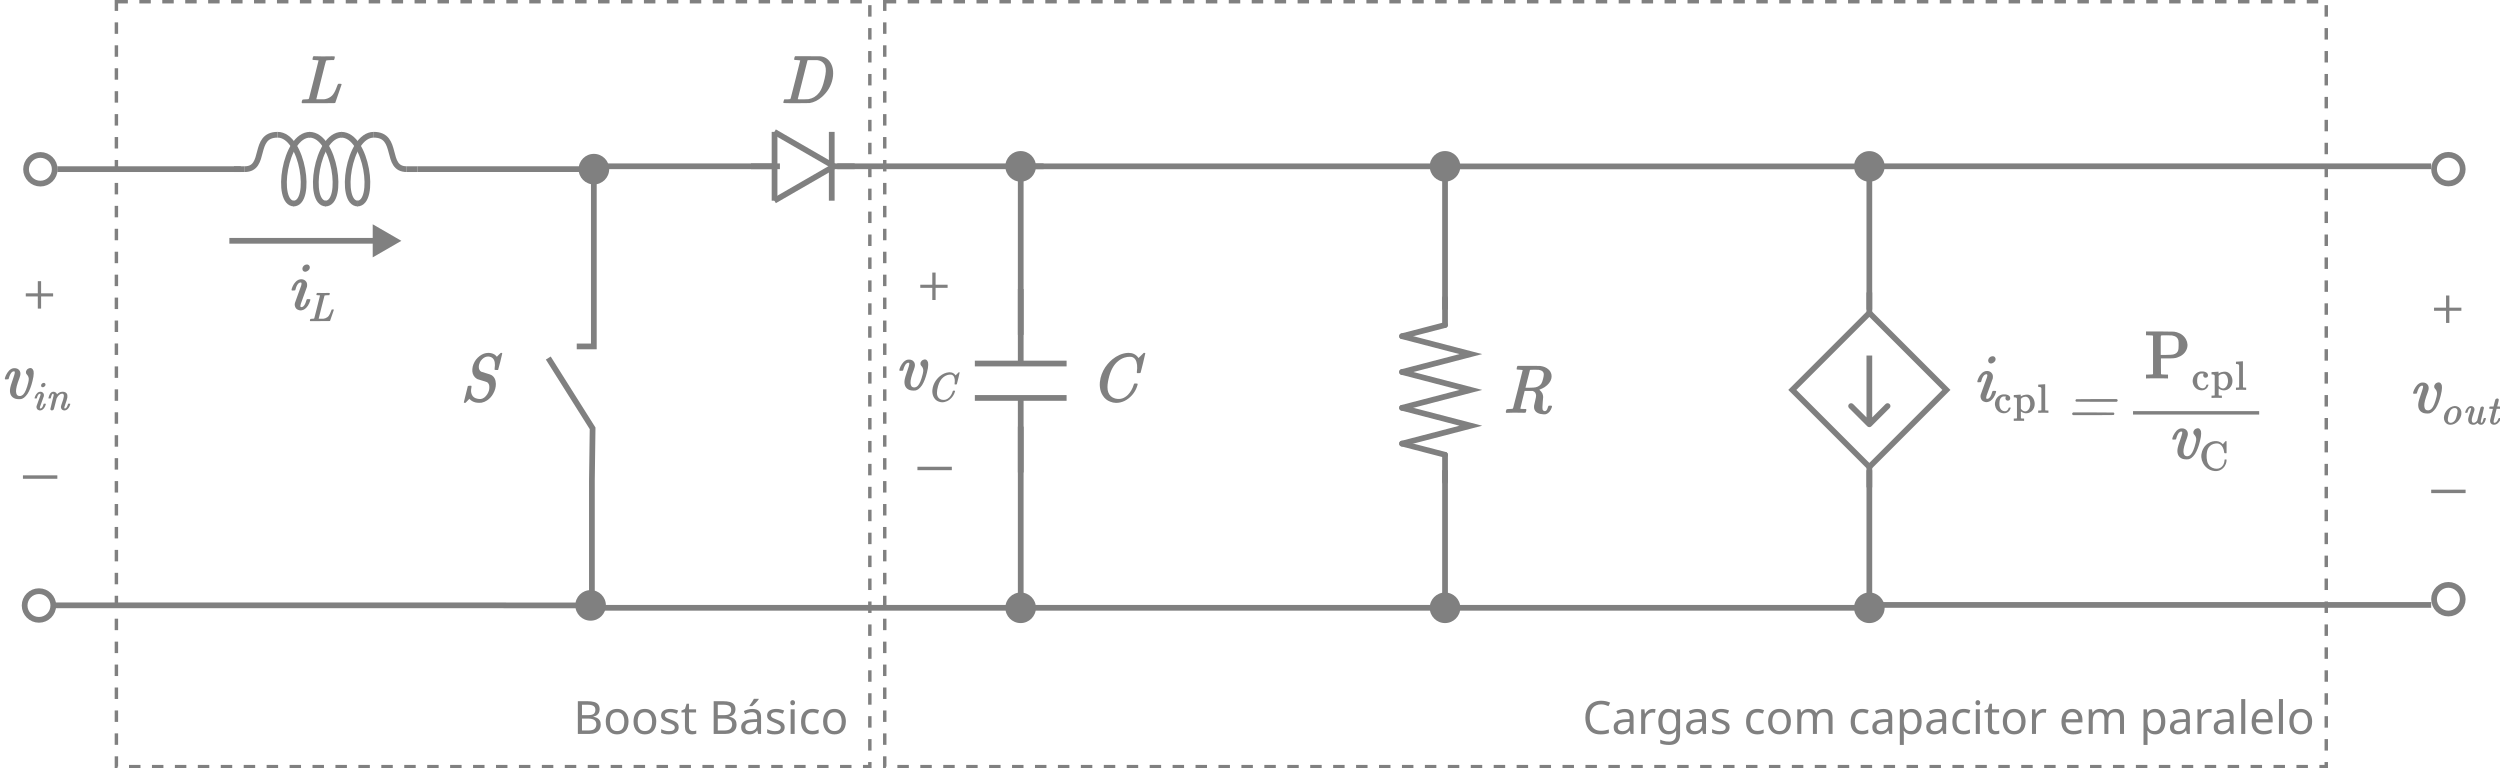 <svg width="218" height="67" viewBox="0 0 218 67" fill="none" xmlns="http://www.w3.org/2000/svg">
<g clip-path="url(#clip0_141_1384)">
<path d="M67.541 17.5V11.5" stroke="#808080" stroke-width="0.5"/>
<path d="M72.528 17.5V11.5" stroke="#808080" stroke-width="0.5"/>
<path d="M67.528 17.5L72.724 14.5" stroke="#808080" stroke-width="0.5"/>
<path d="M67.528 11.5L72.724 14.5" stroke="#808080" stroke-width="0.5"/>
<path d="M67.486 14.5H65.486" stroke="#808080" stroke-width="0.5"/>
<path d="M74.528 14.5H72.528" stroke="#808080" stroke-width="0.5"/>
<path d="M51.614 52.551V41.914L51.675 37.35L47.81 31.221" stroke="#808080" stroke-width="0.5"/>
<path d="M87.667 53C87.667 53.736 88.264 54.333 89 54.333C89.736 54.333 90.333 53.736 90.333 53C90.333 52.264 89.736 51.667 89 51.667C88.264 51.667 87.667 52.264 87.667 53ZM51.782 53.25L89 53.25L89 52.75L51.782 52.75L51.782 53.25Z" fill="#808080"/>
<path d="M87.667 14.507C87.667 15.243 88.264 15.84 89 15.84C89.736 15.84 90.333 15.243 90.333 14.507C90.333 13.77 89.736 13.173 89 13.173C88.264 13.173 87.667 13.77 87.667 14.507ZM124.674 14.507C124.674 15.243 125.271 15.84 126.007 15.84C126.743 15.84 127.34 15.243 127.34 14.507C127.34 13.77 126.743 13.173 126.007 13.173C125.271 13.173 124.674 13.77 124.674 14.507ZM89 14.757H126.007V14.257H89V14.757Z" fill="#808080"/>
<path d="M161.674 14.51C161.674 15.246 162.271 15.843 163.007 15.843C163.743 15.843 164.34 15.246 164.34 14.51C164.34 13.774 163.743 13.177 163.007 13.177C162.271 13.177 161.674 13.774 161.674 14.51ZM126.007 14.76H163.007V14.26H126.007V14.76Z" fill="#808080"/>
<path d="M161.674 53C161.674 53.736 162.271 54.333 163.007 54.333C163.743 54.333 164.34 53.736 164.34 53C164.34 52.264 163.743 51.667 163.007 51.667C162.271 51.667 161.674 52.264 161.674 53ZM126.007 53.25H163.007V52.75H126.007V53.25Z" fill="#808080"/>
<path d="M124.674 53C124.674 53.736 125.271 54.333 126.007 54.333C126.743 54.333 127.34 53.736 127.34 53C127.34 52.264 126.743 51.667 126.007 51.667C125.271 51.667 124.674 52.264 124.674 53ZM89.267 53.25H126.007V52.75H89.267V53.25Z" fill="#808080"/>
<path d="M50.292 30.208H51.782V27.892V23.262V14" stroke="#808080" stroke-width="0.5"/>
<path d="M52.835 52.791C52.835 52.054 52.238 51.457 51.501 51.457C50.765 51.457 50.168 52.054 50.168 52.791C50.168 53.527 50.765 54.124 51.501 54.124C52.238 54.124 52.835 53.527 52.835 52.791ZM41.671 52.787L41.671 52.537H41.671V52.787ZM41.671 52.537H4.5V53.037H41.671V52.537ZM51.502 52.541L41.671 52.537L41.671 53.037L51.501 53.041L51.502 52.541Z" fill="#808080"/>
<path d="M4.773 14.761C4.773 15.451 4.213 16.011 3.523 16.011C2.832 16.011 2.273 15.451 2.273 14.761C2.273 14.071 2.832 13.511 3.523 13.511C4.213 13.511 4.773 14.071 4.773 14.761Z" stroke="#808080" stroke-width="0.5"/>
<path d="M4.648 52.8C4.648 53.49 4.089 54.05 3.398 54.05C2.708 54.05 2.148 53.49 2.148 52.8C2.148 52.11 2.708 51.55 3.398 51.55C4.089 51.55 4.648 52.11 4.648 52.8Z" stroke="#808080" stroke-width="0.5"/>
<path d="M2.592 32.098C2.728 32.07 2.83 32.132 2.898 32.284C2.91 32.312 2.92 32.34 2.928 32.368C2.936 32.404 2.94 32.47 2.94 32.566C2.94 32.726 2.904 32.948 2.832 33.232C2.72 33.692 2.576 34.062 2.4 34.342C2.3 34.486 2.198 34.598 2.094 34.678C2.01 34.738 1.926 34.778 1.842 34.798C1.806 34.806 1.748 34.81 1.668 34.81C1.548 34.81 1.438 34.796 1.338 34.768C1.002 34.652 0.846 34.392 0.87 33.988C0.882 33.796 0.98 33.45 1.164 32.95C1.236 32.738 1.276 32.602 1.284 32.542C1.304 32.45 1.294 32.398 1.254 32.386C1.206 32.37 1.15 32.38 1.086 32.416C1.002 32.468 0.936 32.55 0.888 32.662C0.848 32.734 0.804 32.856 0.756 33.028C0.744 33.052 0.736 33.066 0.732 33.07C0.724 33.078 0.676 33.082 0.588 33.082H0.456L0.438 33.064C0.426 33.052 0.42 33.036 0.42 33.016C0.428 32.952 0.462 32.852 0.522 32.716C0.594 32.564 0.684 32.43 0.792 32.314C0.872 32.238 0.952 32.182 1.032 32.146C1.096 32.118 1.174 32.104 1.266 32.104C1.366 32.104 1.452 32.122 1.524 32.158C1.576 32.186 1.616 32.216 1.644 32.248C1.676 32.276 1.706 32.316 1.734 32.368C1.77 32.444 1.786 32.524 1.782 32.608C1.782 32.688 1.756 32.798 1.704 32.938C1.7 32.958 1.692 32.982 1.68 33.01C1.612 33.202 1.57 33.318 1.554 33.358C1.402 33.81 1.36 34.132 1.428 34.324C1.472 34.468 1.574 34.538 1.734 34.534C1.754 34.534 1.774 34.532 1.794 34.528C1.874 34.516 1.952 34.472 2.028 34.396C2.188 34.236 2.334 33.888 2.466 33.352C2.502 33.196 2.516 33.082 2.508 33.01C2.492 32.87 2.438 32.754 2.346 32.662C2.314 32.63 2.292 32.6 2.28 32.572C2.268 32.548 2.262 32.512 2.262 32.464C2.262 32.416 2.266 32.38 2.274 32.356C2.318 32.256 2.384 32.184 2.472 32.14C2.504 32.12 2.544 32.106 2.592 32.098ZM3.761 33.396C3.847 33.374 3.909 33.396 3.948 33.46C3.96 33.482 3.967 33.506 3.969 33.532C3.969 33.568 3.961 33.603 3.944 33.637C3.889 33.714 3.819 33.758 3.735 33.77C3.709 33.77 3.681 33.763 3.653 33.748C3.629 33.736 3.609 33.715 3.595 33.684C3.588 33.674 3.583 33.655 3.581 33.626C3.581 33.588 3.588 33.554 3.602 33.525C3.636 33.458 3.689 33.415 3.761 33.396ZM3.451 34.166C3.468 34.161 3.494 34.159 3.53 34.159C3.585 34.161 3.633 34.173 3.674 34.195C3.705 34.212 3.729 34.23 3.746 34.249C3.765 34.266 3.783 34.29 3.8 34.321C3.822 34.366 3.831 34.414 3.829 34.465C3.829 34.506 3.827 34.534 3.822 34.551C3.819 34.556 3.765 34.706 3.66 35.001C3.559 35.27 3.505 35.419 3.498 35.448C3.474 35.527 3.47 35.58 3.487 35.606C3.499 35.62 3.524 35.623 3.563 35.613C3.656 35.592 3.732 35.475 3.789 35.264C3.801 35.226 3.813 35.205 3.825 35.203C3.833 35.2 3.858 35.199 3.901 35.199C3.954 35.199 3.983 35.202 3.987 35.206C4.002 35.216 4.002 35.241 3.987 35.282C3.961 35.376 3.921 35.463 3.869 35.545C3.773 35.689 3.663 35.769 3.541 35.786C3.498 35.796 3.453 35.793 3.408 35.779C3.36 35.764 3.32 35.746 3.289 35.725C3.236 35.682 3.201 35.62 3.185 35.541C3.175 35.496 3.177 35.448 3.192 35.397C3.197 35.378 3.249 35.23 3.35 34.954C3.437 34.724 3.492 34.573 3.516 34.501C3.54 34.426 3.543 34.375 3.527 34.346C3.519 34.327 3.494 34.323 3.451 34.335C3.379 34.352 3.315 34.428 3.26 34.562C3.229 34.67 3.213 34.722 3.213 34.717C3.206 34.731 3.201 34.74 3.199 34.742C3.194 34.747 3.165 34.749 3.113 34.749H3.033L3.023 34.738C3.015 34.731 3.012 34.722 3.012 34.71C3.017 34.671 3.037 34.611 3.073 34.53C3.102 34.467 3.132 34.416 3.163 34.375C3.194 34.332 3.234 34.288 3.282 34.245C3.335 34.204 3.391 34.178 3.451 34.166ZM4.584 34.166C4.624 34.154 4.676 34.155 4.738 34.17C4.796 34.184 4.845 34.21 4.886 34.249C4.922 34.285 4.946 34.32 4.958 34.353L4.972 34.382L5.001 34.357C5.104 34.254 5.222 34.191 5.354 34.17C5.44 34.153 5.52 34.154 5.592 34.173C5.685 34.192 5.756 34.233 5.804 34.296C5.83 34.329 5.852 34.374 5.869 34.429C5.874 34.45 5.876 34.49 5.876 34.548C5.876 34.61 5.875 34.65 5.872 34.666C5.846 34.803 5.781 35.016 5.678 35.304C5.64 35.407 5.617 35.478 5.61 35.516C5.602 35.576 5.61 35.61 5.631 35.617C5.66 35.626 5.694 35.62 5.732 35.599C5.806 35.553 5.869 35.442 5.919 35.264C5.931 35.226 5.943 35.205 5.955 35.203C5.962 35.2 5.988 35.199 6.031 35.199C6.084 35.199 6.112 35.202 6.117 35.206C6.132 35.216 6.132 35.241 6.117 35.282C6.091 35.376 6.051 35.463 5.998 35.545C5.902 35.689 5.793 35.769 5.671 35.786C5.628 35.796 5.583 35.793 5.538 35.779C5.468 35.764 5.415 35.732 5.379 35.682C5.334 35.626 5.311 35.562 5.311 35.487C5.311 35.442 5.329 35.367 5.365 35.264C5.482 34.947 5.548 34.723 5.563 34.591C5.572 34.533 5.571 34.479 5.559 34.429C5.542 34.381 5.518 34.351 5.487 34.339C5.463 34.327 5.426 34.324 5.376 34.332C5.217 34.356 5.08 34.476 4.965 34.692L4.936 34.742L4.821 35.199C4.744 35.509 4.702 35.67 4.695 35.682C4.664 35.744 4.612 35.78 4.54 35.79C4.521 35.792 4.503 35.791 4.486 35.786C4.426 35.769 4.394 35.732 4.389 35.674C4.389 35.653 4.435 35.458 4.526 35.091C4.62 34.729 4.669 34.531 4.674 34.497C4.681 34.435 4.678 34.389 4.666 34.36C4.657 34.344 4.641 34.333 4.62 34.328C4.605 34.328 4.593 34.332 4.584 34.339C4.548 34.36 4.514 34.419 4.483 34.515C4.471 34.549 4.452 34.616 4.425 34.717C4.418 34.731 4.413 34.74 4.411 34.742C4.406 34.747 4.377 34.749 4.324 34.749H4.245L4.234 34.738C4.227 34.731 4.224 34.722 4.224 34.71L4.245 34.627C4.305 34.418 4.382 34.28 4.476 34.213C4.514 34.189 4.55 34.173 4.584 34.166Z" fill="#808080"/>
<path d="M4.632 25.85H3.584V26.91H3.296V25.85H2.248V25.578H3.296V24.518H3.584V25.578H4.632V25.85Z" fill="#808080"/>
<line x1="2" y1="41.6" x2="5" y2="41.6" stroke="#808080" stroke-width="0.3"/>
<path d="M42.442 30.782C42.562 30.762 42.686 30.766 42.814 30.794C42.934 30.818 43.04 30.86 43.132 30.92C43.18 30.952 43.236 31.004 43.3 31.076C43.312 31.096 43.32 31.108 43.324 31.112L43.486 30.944C43.598 30.832 43.656 30.776 43.66 30.776C43.66 30.772 43.678 30.77 43.714 30.77C43.758 30.77 43.786 30.782 43.798 30.806C43.802 30.822 43.746 31.062 43.63 31.526C43.51 31.998 43.446 32.238 43.438 32.246L43.42 32.264H43.294C43.19 32.264 43.134 32.254 43.126 32.234C43.122 32.218 43.124 32.184 43.132 32.132C43.196 31.712 43.144 31.418 42.976 31.25C42.884 31.154 42.752 31.1 42.58 31.088C42.384 31.084 42.206 31.162 42.046 31.322C41.962 31.406 41.898 31.492 41.854 31.58C41.782 31.732 41.748 31.878 41.752 32.018C41.756 32.11 41.772 32.182 41.8 32.234C41.84 32.318 41.896 32.378 41.968 32.414C41.976 32.418 42.104 32.458 42.352 32.534C42.628 32.614 42.792 32.67 42.844 32.702C43.1 32.85 43.232 33.108 43.24 33.476C43.244 33.768 43.162 34.06 42.994 34.352C42.866 34.58 42.692 34.768 42.472 34.916C42.32 35.016 42.162 35.082 41.998 35.114C41.958 35.122 41.892 35.126 41.8 35.126C41.664 35.126 41.548 35.114 41.452 35.09C41.256 35.038 41.098 34.95 40.978 34.826L40.93 34.778L40.768 34.946L40.594 35.126L40.534 35.132H40.528C40.496 35.132 40.474 35.126 40.462 35.114C40.45 35.102 40.444 35.092 40.444 35.084C40.444 35.072 40.56 34.602 40.792 33.674C40.82 33.65 40.876 33.638 40.96 33.638H41.086L41.104 33.656C41.12 33.672 41.122 33.712 41.11 33.776C41.11 33.784 41.108 33.794 41.104 33.806C41.056 34.042 41.068 34.24 41.14 34.4C41.224 34.608 41.4 34.734 41.668 34.778C41.784 34.798 41.876 34.802 41.944 34.79C42.156 34.754 42.34 34.612 42.496 34.364C42.556 34.268 42.602 34.166 42.634 34.058C42.658 33.97 42.67 33.872 42.67 33.764C42.67 33.66 42.658 33.58 42.634 33.524C42.594 33.424 42.534 33.356 42.454 33.32C42.426 33.304 42.296 33.262 42.064 33.194C41.824 33.126 41.682 33.082 41.638 33.062C41.558 33.022 41.484 32.968 41.416 32.9C41.24 32.716 41.164 32.476 41.188 32.18C41.212 31.892 41.318 31.618 41.506 31.358C41.606 31.234 41.712 31.13 41.824 31.046C42.024 30.894 42.23 30.806 42.442 30.782Z" fill="#808080"/>
<path d="M27.32 4.92L27.338 4.902H27.428C27.84 4.922 28.35 4.924 28.958 4.908C29.102 4.904 29.182 4.916 29.198 4.944C29.202 4.956 29.196 5.002 29.18 5.082C29.156 5.162 29.14 5.208 29.132 5.22L29.114 5.238H28.874C28.614 5.242 28.466 5.26 28.43 5.292C28.418 5.3 28.274 5.86 27.998 6.972C27.722 8.076 27.584 8.634 27.584 8.646C27.584 8.654 27.596 8.658 27.62 8.658H28.256C28.468 8.634 28.658 8.562 28.826 8.442C28.918 8.378 28.992 8.306 29.048 8.226C29.172 8.062 29.29 7.814 29.402 7.482C29.442 7.378 29.468 7.322 29.48 7.314C29.492 7.306 29.538 7.302 29.618 7.302C29.698 7.302 29.742 7.306 29.75 7.314C29.774 7.322 29.786 7.34 29.786 7.368L29.234 8.97C29.226 8.986 29.168 8.994 29.06 8.994C28.944 8.998 28.514 9 27.77 9H26.348L26.324 8.982C26.312 8.962 26.306 8.946 26.306 8.934C26.306 8.87 26.326 8.792 26.366 8.7C26.414 8.676 26.49 8.664 26.594 8.664C26.774 8.66 26.876 8.652 26.9 8.64C26.92 8.628 26.936 8.604 26.948 8.568C26.976 8.488 27.114 7.948 27.362 6.948C27.638 5.844 27.776 5.288 27.776 5.28C27.776 5.268 27.772 5.262 27.764 5.262C27.74 5.254 27.646 5.246 27.482 5.238C27.342 5.238 27.264 5.224 27.248 5.196C27.244 5.184 27.25 5.138 27.266 5.058C27.286 4.982 27.304 4.936 27.32 4.92Z" fill="#808080"/>
<path d="M69.32 4.92L69.338 4.902H70.406C71.13 4.902 71.506 4.904 71.534 4.908C71.942 4.948 72.248 5.154 72.452 5.526C72.56 5.722 72.624 5.946 72.644 6.198C72.656 6.322 72.654 6.47 72.638 6.642C72.562 7.278 72.296 7.828 71.84 8.292C71.788 8.348 71.734 8.4 71.678 8.448C71.346 8.744 70.984 8.924 70.592 8.988C70.556 8.992 70.172 8.996 69.44 9C68.708 9 68.336 8.994 68.324 8.982C68.32 8.982 68.316 8.974 68.312 8.958C68.304 8.946 68.31 8.9 68.33 8.82C68.35 8.736 68.366 8.69 68.378 8.682L68.396 8.664H68.588C68.772 8.66 68.876 8.652 68.9 8.64C68.92 8.628 68.936 8.604 68.948 8.568C68.976 8.488 69.114 7.948 69.362 6.948C69.638 5.844 69.776 5.288 69.776 5.28C69.776 5.268 69.772 5.262 69.764 5.262C69.74 5.254 69.646 5.246 69.482 5.238C69.342 5.238 69.264 5.224 69.248 5.196C69.244 5.184 69.25 5.138 69.266 5.058C69.286 4.982 69.304 4.936 69.32 4.92ZM71.264 5.244H70.502C70.446 5.248 70.416 5.258 70.412 5.274L69.566 8.64C69.566 8.652 69.582 8.658 69.614 8.658C69.626 8.662 69.768 8.664 70.04 8.664C70.3 8.66 70.454 8.654 70.502 8.646C70.882 8.578 71.192 8.388 71.432 8.076C71.576 7.888 71.698 7.624 71.798 7.284C71.89 6.956 71.95 6.698 71.978 6.51C72.054 6.086 72.012 5.768 71.852 5.556C71.716 5.38 71.52 5.276 71.264 5.244Z" fill="#808080"/>
<path d="M98.276 30.776L98.402 30.77H98.408C98.76 30.77 99.034 30.898 99.23 31.154C99.258 31.198 99.274 31.22 99.278 31.22L99.506 30.998L99.734 30.77H99.782C99.834 30.77 99.864 30.782 99.872 30.806C99.876 30.814 99.81 31.098 99.674 31.658C99.53 32.234 99.458 32.516 99.458 32.504C99.45 32.528 99.394 32.54 99.29 32.54H99.164L99.146 32.522C99.13 32.506 99.126 32.47 99.134 32.414C99.166 32.206 99.172 32.008 99.152 31.82C99.108 31.428 98.954 31.196 98.69 31.124C98.654 31.116 98.598 31.112 98.522 31.112C98.374 31.108 98.218 31.132 98.054 31.184C97.858 31.248 97.682 31.344 97.526 31.472C97.17 31.744 96.906 32.178 96.734 32.774C96.626 33.17 96.572 33.496 96.572 33.752C96.572 33.936 96.596 34.09 96.644 34.214C96.748 34.486 96.944 34.664 97.232 34.748C97.26 34.756 97.288 34.762 97.316 34.766C97.696 34.846 98.042 34.734 98.354 34.43C98.586 34.19 98.754 33.898 98.858 33.554C98.878 33.486 98.898 33.45 98.918 33.446C98.93 33.442 98.97 33.44 99.038 33.44C99.138 33.44 99.194 33.452 99.206 33.476C99.21 33.492 99.206 33.52 99.194 33.56C99.062 34.04 98.8 34.434 98.408 34.742C98.296 34.83 98.178 34.904 98.054 34.964C97.806 35.08 97.558 35.136 97.31 35.132C97.138 35.128 96.97 35.092 96.806 35.024C96.534 34.92 96.322 34.746 96.17 34.502C96.03 34.294 95.944 34.048 95.912 33.764C95.896 33.664 95.894 33.524 95.906 33.344C95.91 33.324 95.912 33.308 95.912 33.296C95.96 32.848 96.116 32.422 96.38 32.018C96.46 31.906 96.53 31.814 96.59 31.742C96.698 31.61 96.832 31.476 96.992 31.34C97.4 31.008 97.828 30.82 98.276 30.776Z" fill="#808080"/>
<path d="M122.257 38.683L128.257 37.122L122.257 35.561" stroke="#808080" stroke-width="0.5" stroke-linecap="round"/>
<path d="M122.257 29.317L125.257 28.537L126.007 28.341" stroke="#808080" stroke-width="0.5" stroke-linecap="round"/>
<path d="M122.257 38.683L125.257 39.463L126.007 39.658" stroke="#808080" stroke-width="0.5" stroke-linecap="round"/>
<path d="M126.007 39.658V41.532V42" stroke="#808080" stroke-width="0.5" stroke-linecap="round"/>
<path d="M126.007 26V27.873V28.341" stroke="#808080" stroke-width="0.5" stroke-linecap="round"/>
<path d="M122.257 32.439L128.257 30.878L122.257 29.317" stroke="#808080" stroke-width="0.5" stroke-linecap="round"/>
<path d="M122.257 35.561L128.257 34L122.257 32.439" stroke="#808080" stroke-width="0.5" stroke-linecap="round"/>
<path d="M126.007 53V41" stroke="#808080" stroke-width="0.5"/>
<path d="M126.007 27V14" stroke="#808080" stroke-width="0.5"/>
<path d="M52.007 14.5L68.007 14.5" stroke="#808080" stroke-width="0.5"/>
<path d="M73.007 14.5L91 14.5" stroke="#808080" stroke-width="0.5"/>
<path d="M89.007 41.2V34.7" stroke="#808080" stroke-width="0.5"/>
<path d="M93.007 34.7H89.007H85.007" stroke="#808080" stroke-width="0.5"/>
<path d="M93.007 31.7H85.007" stroke="#808080" stroke-width="0.5"/>
<path d="M89.007 25.2V31.7" stroke="#808080" stroke-width="0.5"/>
<path d="M89.007 52.2V37.2" stroke="#808080" stroke-width="0.5"/>
<path d="M89.007 29.2V14.2" stroke="#808080" stroke-width="0.5"/>
<rect x="156.29" y="34" width="9.5" height="9.5" transform="rotate(-45 156.29 34)" stroke="#808080" stroke-width="0.5"/>
<path d="M162.83 37.177C162.927 37.274 163.086 37.274 163.183 37.177L164.774 35.586C164.872 35.488 164.872 35.33 164.774 35.232C164.677 35.135 164.518 35.135 164.421 35.232L163.007 36.646L161.592 35.232C161.495 35.135 161.336 35.135 161.239 35.232C161.141 35.33 161.141 35.488 161.239 35.586L162.83 37.177ZM162.757 31V37H163.257V31H162.757Z" fill="#808080"/>
<path d="M163.007 25.5V27.5" stroke="#808080" stroke-width="0.5"/>
<path d="M163.007 40.5V42.5" stroke="#808080" stroke-width="0.5"/>
<path d="M163.007 27V15" stroke="#808080" stroke-width="0.5"/>
<path d="M163.007 53V41" stroke="#808080" stroke-width="0.5"/>
<path d="M132.32 31.92L132.338 31.902H133.304L134.276 31.908L134.36 31.92C134.624 31.96 134.836 32.05 134.996 32.19C135.156 32.318 135.254 32.482 135.29 32.682C135.306 32.79 135.302 32.898 135.278 33.006C135.21 33.29 135.016 33.54 134.696 33.756C134.564 33.84 134.426 33.908 134.282 33.96C134.25 33.976 134.232 33.984 134.228 33.984L134.276 34.032C134.36 34.1 134.432 34.19 134.492 34.302C134.536 34.406 134.56 34.51 134.564 34.614C134.564 34.698 134.552 34.84 134.528 35.04C134.508 35.24 134.498 35.396 134.498 35.508C134.498 35.604 134.502 35.666 134.51 35.694C134.534 35.782 134.596 35.834 134.696 35.85C134.748 35.85 134.79 35.836 134.822 35.808C134.882 35.768 134.938 35.658 134.99 35.478C135.006 35.418 135.028 35.384 135.056 35.376C135.072 35.372 135.112 35.37 135.176 35.37C135.26 35.37 135.31 35.38 135.326 35.4C135.342 35.42 135.338 35.464 135.314 35.532C135.214 35.828 135.058 36.018 134.846 36.102C134.818 36.114 134.79 36.122 134.762 36.126C134.734 36.13 134.684 36.132 134.612 36.132C134.2 36.112 133.936 35.982 133.82 35.742C133.788 35.682 133.77 35.604 133.766 35.508C133.766 35.432 133.768 35.384 133.772 35.364C133.792 35.272 133.82 35.148 133.856 34.992C133.924 34.72 133.954 34.548 133.946 34.476C133.93 34.288 133.846 34.166 133.694 34.11L133.652 34.092H133.298H132.95L132.944 34.116C132.944 34.108 132.88 34.364 132.752 34.884C132.628 35.384 132.568 35.634 132.572 35.634C132.592 35.654 132.714 35.664 132.938 35.664H133.058L133.082 35.682C133.094 35.698 133.1 35.714 133.1 35.73C133.1 35.794 133.08 35.872 133.04 35.964C133.028 35.988 132.988 35.998 132.92 35.994C132.904 35.994 132.87 35.994 132.818 35.994C132.218 35.978 131.75 35.98 131.414 36H131.348L131.33 35.982C131.314 35.966 131.306 35.95 131.306 35.934C131.306 35.87 131.326 35.792 131.366 35.7C131.414 35.676 131.49 35.664 131.594 35.664C131.774 35.66 131.876 35.652 131.9 35.64C131.92 35.628 131.936 35.604 131.948 35.568C131.976 35.488 132.114 34.948 132.362 33.948C132.638 32.844 132.776 32.288 132.776 32.28C132.776 32.268 132.772 32.262 132.764 32.262C132.74 32.254 132.646 32.246 132.482 32.238C132.342 32.238 132.264 32.224 132.248 32.196C132.244 32.184 132.25 32.138 132.266 32.058C132.286 31.982 132.304 31.936 132.32 31.92ZM134.186 32.25C134.162 32.246 134.04 32.242 133.82 32.238C133.608 32.238 133.484 32.242 133.448 32.25C133.428 32.258 133.416 32.266 133.412 32.274L133.022 33.81H133.37C133.642 33.806 133.82 33.794 133.904 33.774C134.136 33.722 134.306 33.608 134.414 33.432C134.466 33.344 134.516 33.2 134.564 33C134.6 32.852 134.618 32.738 134.618 32.658C134.618 32.55 134.586 32.464 134.522 32.4C134.482 32.36 134.446 32.334 134.414 32.322C134.362 32.294 134.286 32.27 134.186 32.25Z" fill="#808080"/>
<line x1="20.4" y1="14.75" x2="21.338" y2="14.75" stroke="#808080" stroke-width="0.5"/>
<path d="M27.035 11.75C24.806 11.75 23.971 17.75 25.645 17.75" stroke="#808080" stroke-width="0.5"/>
<path d="M24.205 11.75C26.433 11.75 27.269 17.75 25.594 17.75" stroke="#808080" stroke-width="0.5"/>
<path d="M29.814 11.75C27.586 11.75 26.75 17.75 28.425 17.75" stroke="#808080" stroke-width="0.5"/>
<path d="M26.984 11.75C29.213 11.75 30.049 17.75 28.374 17.75" stroke="#808080" stroke-width="0.5"/>
<path d="M32.594 11.75C30.366 11.75 29.53 17.75 31.204 17.75" stroke="#808080" stroke-width="0.5"/>
<path d="M29.764 11.75C31.992 11.75 32.828 17.75 31.154 17.75" stroke="#808080" stroke-width="0.5"/>
<path d="M24.205 11.75C21.976 11.75 23.284 14.75 21.338 14.75" stroke="#808080" stroke-width="0.5"/>
<line y1="-0.25" x2="0.938" y2="-0.25" transform="matrix(-1 0 0 1 36.4 15)" stroke="#808080" stroke-width="0.5"/>
<path d="M32.596 11.75C34.824 11.75 33.516 14.75 35.462 14.75" stroke="#808080" stroke-width="0.5"/>
<path d="M5 14.75H21" stroke="#808080" stroke-width="0.5"/>
<path d="M50.454 14.75C50.454 15.486 51.051 16.083 51.787 16.083C52.524 16.083 53.121 15.486 53.121 14.75C53.121 14.014 52.524 13.417 51.787 13.417C51.051 13.417 50.454 14.014 50.454 14.75ZM36.4 15H51.787V14.5H36.4V15Z" fill="#808080"/>
<rect x="10.15" y="0.15" width="65.7" height="66.7" stroke="#808080" stroke-width="0.3" stroke-dasharray="1 1"/>
<rect x="77.15" y="0.15" width="125.7" height="66.7" stroke="#808080" stroke-width="0.3" stroke-dasharray="1 1"/>
<path d="M51.204 61.144C51.441 61.144 51.64 61.167 51.8 61.212C51.963 61.257 52.084 61.332 52.164 61.436C52.247 61.54 52.288 61.679 52.288 61.852C52.288 61.964 52.267 62.064 52.224 62.152C52.184 62.237 52.123 62.309 52.04 62.368C51.96 62.424 51.861 62.463 51.744 62.484V62.504C51.864 62.523 51.972 62.557 52.068 62.608C52.167 62.659 52.244 62.731 52.3 62.824C52.356 62.917 52.384 63.039 52.384 63.188C52.384 63.361 52.344 63.509 52.264 63.632C52.184 63.752 52.069 63.844 51.92 63.908C51.773 63.969 51.597 64 51.392 64H50.388V61.144H51.204ZM51.276 62.36C51.521 62.36 51.689 62.321 51.78 62.244C51.871 62.164 51.916 62.047 51.916 61.892C51.916 61.735 51.86 61.623 51.748 61.556C51.639 61.487 51.463 61.452 51.22 61.452H50.748V62.36H51.276ZM50.748 62.66V63.696H51.324C51.577 63.696 51.753 63.647 51.852 63.548C51.951 63.449 52 63.32 52 63.16C52 63.059 51.977 62.971 51.932 62.896C51.889 62.821 51.816 62.764 51.712 62.724C51.611 62.681 51.472 62.66 51.296 62.66H50.748ZM54.806 62.924C54.806 63.103 54.782 63.261 54.734 63.4C54.688 63.536 54.622 63.652 54.534 63.748C54.448 63.844 54.343 63.917 54.218 63.968C54.095 64.016 53.958 64.04 53.806 64.04C53.664 64.04 53.534 64.016 53.414 63.968C53.294 63.917 53.19 63.844 53.102 63.748C53.014 63.652 52.944 63.536 52.894 63.4C52.846 63.261 52.822 63.103 52.822 62.924C52.822 62.687 52.862 62.487 52.942 62.324C53.022 62.159 53.136 62.033 53.286 61.948C53.435 61.86 53.612 61.816 53.818 61.816C54.012 61.816 54.183 61.86 54.33 61.948C54.479 62.033 54.595 62.159 54.678 62.324C54.763 62.487 54.806 62.687 54.806 62.924ZM53.186 62.924C53.186 63.092 53.207 63.239 53.25 63.364C53.295 63.487 53.364 63.581 53.458 63.648C53.551 63.715 53.67 63.748 53.814 63.748C53.958 63.748 54.076 63.715 54.17 63.648C54.263 63.581 54.331 63.487 54.374 63.364C54.419 63.239 54.442 63.092 54.442 62.924C54.442 62.753 54.419 62.608 54.374 62.488C54.328 62.368 54.259 62.276 54.166 62.212C54.075 62.145 53.956 62.112 53.81 62.112C53.591 62.112 53.432 62.184 53.334 62.328C53.235 62.472 53.186 62.671 53.186 62.924ZM57.227 62.924C57.227 63.103 57.203 63.261 57.155 63.4C57.11 63.536 57.043 63.652 56.955 63.748C56.87 63.844 56.765 63.917 56.639 63.968C56.517 64.016 56.379 64.04 56.227 64.04C56.086 64.04 55.955 64.016 55.835 63.968C55.715 63.917 55.611 63.844 55.523 63.748C55.435 63.652 55.366 63.536 55.315 63.4C55.267 63.261 55.243 63.103 55.243 62.924C55.243 62.687 55.283 62.487 55.363 62.324C55.443 62.159 55.558 62.033 55.707 61.948C55.857 61.86 56.034 61.816 56.239 61.816C56.434 61.816 56.605 61.86 56.751 61.948C56.901 62.033 57.017 62.159 57.099 62.324C57.185 62.487 57.227 62.687 57.227 62.924ZM55.607 62.924C55.607 63.092 55.629 63.239 55.671 63.364C55.717 63.487 55.786 63.581 55.879 63.648C55.973 63.715 56.091 63.748 56.235 63.748C56.379 63.748 56.498 63.715 56.591 63.648C56.685 63.581 56.753 63.487 56.795 63.364C56.841 63.239 56.863 63.092 56.863 62.924C56.863 62.753 56.841 62.608 56.795 62.488C56.75 62.368 56.681 62.276 56.587 62.212C56.497 62.145 56.378 62.112 56.231 62.112C56.013 62.112 55.854 62.184 55.755 62.328C55.657 62.472 55.607 62.671 55.607 62.924ZM59.181 63.408C59.181 63.547 59.147 63.663 59.077 63.756C59.008 63.849 58.909 63.92 58.781 63.968C58.653 64.016 58.501 64.04 58.325 64.04C58.176 64.04 58.047 64.028 57.937 64.004C57.831 63.98 57.736 63.947 57.653 63.904V63.584C57.739 63.627 57.841 63.667 57.961 63.704C58.084 63.739 58.208 63.756 58.333 63.756C58.512 63.756 58.641 63.728 58.721 63.672C58.801 63.613 58.841 63.536 58.841 63.44C58.841 63.387 58.827 63.339 58.797 63.296C58.768 63.253 58.715 63.211 58.637 63.168C58.563 63.125 58.455 63.077 58.313 63.024C58.175 62.971 58.056 62.917 57.957 62.864C57.859 62.811 57.783 62.747 57.729 62.672C57.676 62.597 57.649 62.501 57.649 62.384C57.649 62.203 57.723 62.063 57.869 61.964C58.019 61.865 58.213 61.816 58.453 61.816C58.584 61.816 58.705 61.829 58.817 61.856C58.932 61.88 59.039 61.915 59.137 61.96L59.017 62.24C58.959 62.213 58.896 62.191 58.829 62.172C58.765 62.151 58.7 62.135 58.633 62.124C58.567 62.111 58.499 62.104 58.429 62.104C58.285 62.104 58.175 62.128 58.097 62.176C58.023 62.221 57.985 62.284 57.985 62.364C57.985 62.423 58.003 62.473 58.037 62.516C58.072 62.556 58.129 62.596 58.209 62.636C58.292 62.673 58.401 62.719 58.537 62.772C58.673 62.823 58.789 62.875 58.885 62.928C58.981 62.981 59.055 63.047 59.105 63.124C59.156 63.199 59.181 63.293 59.181 63.408ZM60.415 63.752C60.469 63.752 60.523 63.748 60.579 63.74C60.635 63.729 60.681 63.719 60.715 63.708V63.976C60.678 63.995 60.625 64.009 60.555 64.02C60.486 64.033 60.419 64.04 60.355 64.04C60.243 64.04 60.139 64.021 60.043 63.984C59.95 63.944 59.874 63.876 59.815 63.78C59.757 63.684 59.727 63.549 59.727 63.376V62.128H59.423V61.96L59.731 61.82L59.871 61.364H60.079V61.856H60.699V62.128H60.079V63.368C60.079 63.499 60.11 63.596 60.171 63.66C60.235 63.721 60.317 63.752 60.415 63.752ZM63.048 61.144C63.285 61.144 63.484 61.167 63.644 61.212C63.806 61.257 63.928 61.332 64.008 61.436C64.09 61.54 64.132 61.679 64.132 61.852C64.132 61.964 64.11 62.064 64.068 62.152C64.028 62.237 63.966 62.309 63.884 62.368C63.804 62.424 63.705 62.463 63.588 62.484V62.504C63.708 62.523 63.816 62.557 63.912 62.608C64.01 62.659 64.088 62.731 64.144 62.824C64.2 62.917 64.228 63.039 64.228 63.188C64.228 63.361 64.188 63.509 64.108 63.632C64.028 63.752 63.913 63.844 63.764 63.908C63.617 63.969 63.441 64 63.236 64H62.232V61.144H63.048ZM63.12 62.36C63.365 62.36 63.533 62.321 63.624 62.244C63.714 62.164 63.76 62.047 63.76 61.892C63.76 61.735 63.704 61.623 63.592 61.556C63.482 61.487 63.306 61.452 63.064 61.452H62.592V62.36H63.12ZM62.592 62.66V63.696H63.168C63.421 63.696 63.597 63.647 63.696 63.548C63.794 63.449 63.844 63.32 63.844 63.16C63.844 63.059 63.821 62.971 63.776 62.896C63.733 62.821 63.66 62.764 63.556 62.724C63.454 62.681 63.316 62.66 63.14 62.66H62.592ZM65.597 61.82C65.859 61.82 66.052 61.877 66.177 61.992C66.303 62.107 66.365 62.289 66.365 62.54V64H66.109L66.041 63.696H66.025C65.964 63.773 65.9 63.839 65.833 63.892C65.769 63.943 65.695 63.98 65.609 64.004C65.527 64.028 65.425 64.04 65.305 64.04C65.177 64.04 65.061 64.017 64.957 63.972C64.856 63.927 64.776 63.857 64.717 63.764C64.659 63.668 64.629 63.548 64.629 63.404C64.629 63.191 64.713 63.027 64.881 62.912C65.049 62.795 65.308 62.731 65.657 62.72L66.021 62.708V62.58C66.021 62.401 65.983 62.277 65.905 62.208C65.828 62.139 65.719 62.104 65.577 62.104C65.465 62.104 65.359 62.121 65.257 62.156C65.156 62.188 65.061 62.225 64.973 62.268L64.865 62.004C64.959 61.953 65.069 61.911 65.197 61.876C65.325 61.839 65.459 61.82 65.597 61.82ZM65.701 62.964C65.435 62.975 65.249 63.017 65.145 63.092C65.044 63.167 64.993 63.272 64.993 63.408C64.993 63.528 65.029 63.616 65.101 63.672C65.176 63.728 65.271 63.756 65.385 63.756C65.567 63.756 65.717 63.707 65.837 63.608C65.957 63.507 66.017 63.352 66.017 63.144V62.952L65.701 62.964ZM66.161 60.976C66.137 61.013 66.103 61.059 66.057 61.112C66.012 61.165 65.961 61.221 65.905 61.28C65.852 61.336 65.797 61.391 65.741 61.444C65.688 61.495 65.637 61.539 65.589 61.576H65.357V61.528C65.397 61.477 65.44 61.417 65.485 61.348C65.533 61.279 65.58 61.208 65.625 61.136C65.671 61.061 65.708 60.995 65.737 60.936H66.161V60.976ZM68.424 63.408C68.424 63.547 68.389 63.663 68.32 63.756C68.25 63.849 68.151 63.92 68.023 63.968C67.895 64.016 67.743 64.04 67.567 64.04C67.418 64.04 67.289 64.028 67.18 64.004C67.073 63.98 66.978 63.947 66.895 63.904V63.584C66.981 63.627 67.084 63.667 67.204 63.704C67.326 63.739 67.45 63.756 67.576 63.756C67.754 63.756 67.883 63.728 67.963 63.672C68.043 63.613 68.084 63.536 68.084 63.44C68.084 63.387 68.069 63.339 68.04 63.296C68.01 63.253 67.957 63.211 67.879 63.168C67.805 63.125 67.697 63.077 67.555 63.024C67.417 62.971 67.298 62.917 67.2 62.864C67.101 62.811 67.025 62.747 66.972 62.672C66.918 62.597 66.891 62.501 66.891 62.384C66.891 62.203 66.965 62.063 67.112 61.964C67.261 61.865 67.456 61.816 67.695 61.816C67.826 61.816 67.948 61.829 68.059 61.856C68.174 61.88 68.281 61.915 68.379 61.96L68.26 62.24C68.201 62.213 68.138 62.191 68.072 62.172C68.007 62.151 67.942 62.135 67.876 62.124C67.809 62.111 67.741 62.104 67.671 62.104C67.528 62.104 67.417 62.128 67.34 62.176C67.265 62.221 67.228 62.284 67.228 62.364C67.228 62.423 67.245 62.473 67.279 62.516C67.314 62.556 67.371 62.596 67.451 62.636C67.534 62.673 67.644 62.719 67.779 62.772C67.915 62.823 68.031 62.875 68.127 62.928C68.224 62.981 68.297 63.047 68.347 63.124C68.398 63.199 68.424 63.293 68.424 63.408ZM69.294 61.856V64H68.942V61.856H69.294ZM69.122 61.052C69.175 61.052 69.222 61.071 69.262 61.108C69.304 61.143 69.326 61.199 69.326 61.276C69.326 61.351 69.304 61.407 69.262 61.444C69.222 61.481 69.175 61.5 69.122 61.5C69.063 61.5 69.014 61.481 68.974 61.444C68.934 61.407 68.914 61.351 68.914 61.276C68.914 61.199 68.934 61.143 68.974 61.108C69.014 61.071 69.063 61.052 69.122 61.052ZM70.833 64.04C70.644 64.04 70.474 64.001 70.325 63.924C70.178 63.847 70.062 63.727 69.977 63.564C69.894 63.401 69.853 63.193 69.853 62.94C69.853 62.676 69.897 62.461 69.985 62.296C70.073 62.131 70.192 62.009 70.341 61.932C70.493 61.855 70.665 61.816 70.857 61.816C70.966 61.816 71.072 61.828 71.173 61.852C71.274 61.873 71.357 61.9 71.421 61.932L71.313 62.224C71.249 62.2 71.174 62.177 71.089 62.156C71.004 62.135 70.924 62.124 70.849 62.124C70.705 62.124 70.586 62.155 70.493 62.216C70.4 62.277 70.33 62.368 70.285 62.488C70.24 62.608 70.217 62.757 70.217 62.936C70.217 63.107 70.24 63.252 70.285 63.372C70.33 63.492 70.398 63.583 70.489 63.644C70.579 63.705 70.693 63.736 70.829 63.736C70.946 63.736 71.049 63.724 71.137 63.7C71.228 63.676 71.31 63.647 71.385 63.612V63.924C71.313 63.961 71.233 63.989 71.145 64.008C71.059 64.029 70.956 64.04 70.833 64.04ZM73.759 62.924C73.759 63.103 73.735 63.261 73.687 63.4C73.641 63.536 73.575 63.652 73.487 63.748C73.401 63.844 73.296 63.917 73.171 63.968C73.048 64.016 72.911 64.04 72.759 64.04C72.617 64.04 72.487 64.016 72.367 63.968C72.247 63.917 72.143 63.844 72.055 63.748C71.967 63.652 71.897 63.536 71.847 63.4C71.799 63.261 71.775 63.103 71.775 62.924C71.775 62.687 71.815 62.487 71.895 62.324C71.975 62.159 72.089 62.033 72.239 61.948C72.388 61.86 72.565 61.816 72.771 61.816C72.965 61.816 73.136 61.86 73.283 61.948C73.432 62.033 73.548 62.159 73.631 62.324C73.716 62.487 73.759 62.687 73.759 62.924ZM72.139 62.924C72.139 63.092 72.16 63.239 72.203 63.364C72.248 63.487 72.317 63.581 72.411 63.648C72.504 63.715 72.623 63.748 72.767 63.748C72.911 63.748 73.029 63.715 73.123 63.648C73.216 63.581 73.284 63.487 73.327 63.364C73.372 63.239 73.395 63.092 73.395 62.924C73.395 62.753 73.372 62.608 73.327 62.488C73.281 62.368 73.212 62.276 73.119 62.212C73.028 62.145 72.909 62.112 72.763 62.112C72.544 62.112 72.385 62.184 72.287 62.328C72.188 62.472 72.139 62.671 72.139 62.924Z" fill="#808080"/>
<path d="M139.612 61.42C139.46 61.42 139.323 61.447 139.2 61.5C139.077 61.551 138.973 61.627 138.888 61.728C138.803 61.827 138.737 61.948 138.692 62.092C138.647 62.233 138.624 62.393 138.624 62.572C138.624 62.807 138.66 63.011 138.732 63.184C138.807 63.357 138.916 63.491 139.06 63.584C139.207 63.677 139.389 63.724 139.608 63.724C139.733 63.724 139.852 63.713 139.964 63.692C140.076 63.671 140.185 63.644 140.292 63.612V63.924C140.185 63.964 140.075 63.993 139.96 64.012C139.848 64.031 139.713 64.04 139.556 64.04C139.265 64.04 139.023 63.98 138.828 63.86C138.633 63.74 138.487 63.569 138.388 63.348C138.292 63.127 138.244 62.867 138.244 62.568C138.244 62.352 138.273 62.155 138.332 61.976C138.393 61.797 138.481 61.643 138.596 61.512C138.713 61.381 138.857 61.281 139.028 61.212C139.199 61.14 139.395 61.104 139.616 61.104C139.763 61.104 139.904 61.119 140.04 61.148C140.176 61.177 140.297 61.219 140.404 61.272L140.26 61.576C140.172 61.536 140.073 61.5 139.964 61.468C139.857 61.436 139.74 61.42 139.612 61.42ZM141.679 61.82C141.941 61.82 142.134 61.877 142.259 61.992C142.385 62.107 142.447 62.289 142.447 62.54V64H142.191L142.123 63.696H142.107C142.046 63.773 141.982 63.839 141.915 63.892C141.851 63.943 141.777 63.98 141.691 64.004C141.609 64.028 141.507 64.04 141.387 64.04C141.259 64.04 141.143 64.017 141.039 63.972C140.938 63.927 140.858 63.857 140.799 63.764C140.741 63.668 140.711 63.548 140.711 63.404C140.711 63.191 140.795 63.027 140.963 62.912C141.131 62.795 141.39 62.731 141.739 62.72L142.103 62.708V62.58C142.103 62.401 142.065 62.277 141.987 62.208C141.91 62.139 141.801 62.104 141.659 62.104C141.547 62.104 141.441 62.121 141.339 62.156C141.238 62.188 141.143 62.225 141.055 62.268L140.947 62.004C141.041 61.953 141.151 61.911 141.279 61.876C141.407 61.839 141.541 61.82 141.679 61.82ZM141.783 62.964C141.517 62.975 141.331 63.017 141.227 63.092C141.126 63.167 141.075 63.272 141.075 63.408C141.075 63.528 141.111 63.616 141.183 63.672C141.258 63.728 141.353 63.756 141.467 63.756C141.649 63.756 141.799 63.707 141.919 63.608C142.039 63.507 142.099 63.352 142.099 63.144V62.952L141.783 62.964ZM144.11 61.816C144.15 61.816 144.192 61.819 144.238 61.824C144.286 61.827 144.327 61.832 144.362 61.84L144.318 62.164C144.283 62.156 144.244 62.149 144.202 62.144C144.162 62.139 144.123 62.136 144.086 62.136C144.003 62.136 143.924 62.153 143.85 62.188C143.775 62.223 143.708 62.272 143.65 62.336C143.591 62.397 143.544 62.472 143.51 62.56C143.478 62.648 143.462 62.747 143.462 62.856V64H143.11V61.856H143.398L143.438 62.248H143.454C143.499 62.168 143.554 62.096 143.618 62.032C143.682 61.965 143.755 61.913 143.838 61.876C143.92 61.836 144.011 61.816 144.11 61.816ZM145.483 61.816C145.624 61.816 145.751 61.843 145.863 61.896C145.977 61.949 146.075 62.031 146.155 62.14H146.175L146.223 61.856H146.503V64.036C146.503 64.239 146.468 64.408 146.399 64.544C146.329 64.683 146.224 64.787 146.083 64.856C145.941 64.925 145.761 64.96 145.543 64.96C145.388 64.96 145.245 64.948 145.115 64.924C144.987 64.903 144.872 64.869 144.771 64.824V64.5C144.84 64.535 144.916 64.564 144.999 64.588C145.081 64.615 145.171 64.635 145.267 64.648C145.363 64.661 145.461 64.668 145.563 64.668C145.747 64.668 145.891 64.613 145.995 64.504C146.101 64.397 146.155 64.251 146.155 64.064V63.98C146.155 63.948 146.156 63.903 146.159 63.844C146.161 63.783 146.164 63.74 146.167 63.716H146.151C146.076 63.825 145.983 63.907 145.871 63.96C145.761 64.013 145.633 64.04 145.487 64.04C145.209 64.04 144.992 63.943 144.835 63.748C144.68 63.553 144.603 63.281 144.603 62.932C144.603 62.703 144.637 62.505 144.707 62.34C144.779 62.172 144.88 62.043 145.011 61.952C145.141 61.861 145.299 61.816 145.483 61.816ZM145.531 62.112C145.411 62.112 145.308 62.144 145.223 62.208C145.14 62.272 145.076 62.365 145.031 62.488C144.988 62.611 144.967 62.76 144.967 62.936C144.967 63.2 145.015 63.403 145.111 63.544C145.209 63.683 145.352 63.752 145.539 63.752C145.648 63.752 145.741 63.739 145.819 63.712C145.896 63.683 145.96 63.639 146.011 63.58C146.061 63.519 146.099 63.441 146.123 63.348C146.147 63.255 146.159 63.144 146.159 63.016V62.932C146.159 62.737 146.136 62.58 146.091 62.46C146.048 62.34 145.98 62.252 145.887 62.196C145.793 62.14 145.675 62.112 145.531 62.112ZM147.996 61.82C148.257 61.82 148.45 61.877 148.576 61.992C148.701 62.107 148.764 62.289 148.764 62.54V64H148.508L148.44 63.696H148.424C148.362 63.773 148.298 63.839 148.232 63.892C148.168 63.943 148.093 63.98 148.008 64.004C147.925 64.028 147.824 64.04 147.704 64.04C147.576 64.04 147.46 64.017 147.356 63.972C147.254 63.927 147.174 63.857 147.116 63.764C147.057 63.668 147.028 63.548 147.028 63.404C147.028 63.191 147.112 63.027 147.28 62.912C147.448 62.795 147.706 62.731 148.056 62.72L148.42 62.708V62.58C148.42 62.401 148.381 62.277 148.304 62.208C148.226 62.139 148.117 62.104 147.976 62.104C147.864 62.104 147.757 62.121 147.656 62.156C147.554 62.188 147.46 62.225 147.372 62.268L147.264 62.004C147.357 61.953 147.468 61.911 147.596 61.876C147.724 61.839 147.857 61.82 147.996 61.82ZM148.1 62.964C147.833 62.975 147.648 63.017 147.544 63.092C147.442 63.167 147.392 63.272 147.392 63.408C147.392 63.528 147.428 63.616 147.5 63.672C147.574 63.728 147.669 63.756 147.784 63.756C147.965 63.756 148.116 63.707 148.236 63.608C148.356 63.507 148.416 63.352 148.416 63.144V62.952L148.1 62.964ZM150.822 63.408C150.822 63.547 150.787 63.663 150.718 63.756C150.649 63.849 150.55 63.92 150.422 63.968C150.294 64.016 150.142 64.04 149.966 64.04C149.817 64.04 149.687 64.028 149.578 64.004C149.471 63.98 149.377 63.947 149.294 63.904V63.584C149.379 63.627 149.482 63.667 149.602 63.704C149.725 63.739 149.849 63.756 149.974 63.756C150.153 63.756 150.282 63.728 150.362 63.672C150.442 63.613 150.482 63.536 150.482 63.44C150.482 63.387 150.467 63.339 150.438 63.296C150.409 63.253 150.355 63.211 150.278 63.168C150.203 63.125 150.095 63.077 149.954 63.024C149.815 62.971 149.697 62.917 149.598 62.864C149.499 62.811 149.423 62.747 149.37 62.672C149.317 62.597 149.29 62.501 149.29 62.384C149.29 62.203 149.363 62.063 149.51 61.964C149.659 61.865 149.854 61.816 150.094 61.816C150.225 61.816 150.346 61.829 150.458 61.856C150.573 61.88 150.679 61.915 150.778 61.96L150.658 62.24C150.599 62.213 150.537 62.191 150.47 62.172C150.406 62.151 150.341 62.135 150.274 62.124C150.207 62.111 150.139 62.104 150.07 62.104C149.926 62.104 149.815 62.128 149.738 62.176C149.663 62.221 149.626 62.284 149.626 62.364C149.626 62.423 149.643 62.473 149.678 62.516C149.713 62.556 149.77 62.596 149.85 62.636C149.933 62.673 150.042 62.719 150.178 62.772C150.314 62.823 150.43 62.875 150.526 62.928C150.622 62.981 150.695 63.047 150.746 63.124C150.797 63.199 150.822 63.293 150.822 63.408ZM153.239 64.04C153.05 64.04 152.88 64.001 152.731 63.924C152.584 63.847 152.468 63.727 152.383 63.564C152.3 63.401 152.259 63.193 152.259 62.94C152.259 62.676 152.303 62.461 152.391 62.296C152.479 62.131 152.598 62.009 152.747 61.932C152.899 61.855 153.071 61.816 153.263 61.816C153.372 61.816 153.478 61.828 153.579 61.852C153.68 61.873 153.763 61.9 153.827 61.932L153.719 62.224C153.655 62.2 153.58 62.177 153.495 62.156C153.41 62.135 153.33 62.124 153.255 62.124C153.111 62.124 152.992 62.155 152.899 62.216C152.806 62.277 152.736 62.368 152.691 62.488C152.646 62.608 152.623 62.757 152.623 62.936C152.623 63.107 152.646 63.252 152.691 63.372C152.736 63.492 152.804 63.583 152.895 63.644C152.986 63.705 153.099 63.736 153.235 63.736C153.352 63.736 153.455 63.724 153.543 63.7C153.634 63.676 153.716 63.647 153.791 63.612V63.924C153.719 63.961 153.639 63.989 153.551 64.008C153.466 64.029 153.362 64.04 153.239 64.04ZM156.165 62.924C156.165 63.103 156.141 63.261 156.093 63.4C156.048 63.536 155.981 63.652 155.893 63.748C155.808 63.844 155.702 63.917 155.577 63.968C155.454 64.016 155.317 64.04 155.165 64.04C155.024 64.04 154.893 64.016 154.773 63.968C154.653 63.917 154.549 63.844 154.461 63.748C154.373 63.652 154.304 63.536 154.253 63.4C154.205 63.261 154.181 63.103 154.181 62.924C154.181 62.687 154.221 62.487 154.301 62.324C154.381 62.159 154.496 62.033 154.645 61.948C154.794 61.86 154.972 61.816 155.177 61.816C155.372 61.816 155.542 61.86 155.689 61.948C155.838 62.033 155.954 62.159 156.037 62.324C156.122 62.487 156.165 62.687 156.165 62.924ZM154.545 62.924C154.545 63.092 154.566 63.239 154.609 63.364C154.654 63.487 154.724 63.581 154.817 63.648C154.91 63.715 155.029 63.748 155.173 63.748C155.317 63.748 155.436 63.715 155.529 63.648C155.622 63.581 155.69 63.487 155.733 63.364C155.778 63.239 155.801 63.092 155.801 62.924C155.801 62.753 155.778 62.608 155.733 62.488C155.688 62.368 155.618 62.276 155.525 62.212C155.434 62.145 155.316 62.112 155.169 62.112C154.95 62.112 154.792 62.184 154.693 62.328C154.594 62.472 154.545 62.671 154.545 62.924ZM159.075 61.816C159.317 61.816 159.499 61.879 159.619 62.004C159.739 62.127 159.799 62.327 159.799 62.604V64H159.451V62.62C159.451 62.452 159.415 62.325 159.343 62.24C159.273 62.155 159.164 62.112 159.015 62.112C158.807 62.112 158.657 62.172 158.567 62.292C158.479 62.412 158.435 62.587 158.435 62.816V64H158.087V62.62C158.087 62.508 158.071 62.415 158.039 62.34C158.007 62.263 157.959 62.205 157.895 62.168C157.831 62.131 157.748 62.112 157.647 62.112C157.503 62.112 157.389 62.143 157.307 62.204C157.224 62.263 157.164 62.349 157.127 62.464C157.092 62.579 157.075 62.72 157.075 62.888V64H156.723V61.856H157.007L157.059 62.148H157.079C157.124 62.073 157.179 62.012 157.243 61.964C157.309 61.913 157.383 61.876 157.463 61.852C157.543 61.828 157.625 61.816 157.711 61.816C157.876 61.816 158.013 61.845 158.123 61.904C158.235 61.963 158.316 62.053 158.367 62.176H158.387C158.459 62.053 158.556 61.963 158.679 61.904C158.804 61.845 158.936 61.816 159.075 61.816ZM162.36 64.04C162.171 64.04 162.001 64.001 161.852 63.924C161.705 63.847 161.589 63.727 161.504 63.564C161.421 63.401 161.38 63.193 161.38 62.94C161.38 62.676 161.424 62.461 161.512 62.296C161.6 62.131 161.719 62.009 161.868 61.932C162.02 61.855 162.192 61.816 162.384 61.816C162.493 61.816 162.599 61.828 162.7 61.852C162.801 61.873 162.884 61.9 162.948 61.932L162.84 62.224C162.776 62.2 162.701 62.177 162.616 62.156C162.531 62.135 162.451 62.124 162.376 62.124C162.232 62.124 162.113 62.155 162.02 62.216C161.927 62.277 161.857 62.368 161.812 62.488C161.767 62.608 161.744 62.757 161.744 62.936C161.744 63.107 161.767 63.252 161.812 63.372C161.857 63.492 161.925 63.583 162.016 63.644C162.107 63.705 162.22 63.736 162.356 63.736C162.473 63.736 162.576 63.724 162.664 63.7C162.755 63.676 162.837 63.647 162.912 63.612V63.924C162.84 63.961 162.76 63.989 162.672 64.008C162.587 64.029 162.483 64.04 162.36 64.04ZM164.234 61.82C164.495 61.82 164.689 61.877 164.814 61.992C164.939 62.107 165.002 62.289 165.002 62.54V64H164.746L164.678 63.696H164.662C164.601 63.773 164.537 63.839 164.47 63.892C164.406 63.943 164.331 63.98 164.246 64.004C164.163 64.028 164.062 64.04 163.942 64.04C163.814 64.04 163.698 64.017 163.594 63.972C163.493 63.927 163.413 63.857 163.354 63.764C163.295 63.668 163.266 63.548 163.266 63.404C163.266 63.191 163.35 63.027 163.518 62.912C163.686 62.795 163.945 62.731 164.294 62.72L164.658 62.708V62.58C164.658 62.401 164.619 62.277 164.542 62.208C164.465 62.139 164.355 62.104 164.214 62.104C164.102 62.104 163.995 62.121 163.894 62.156C163.793 62.188 163.698 62.225 163.61 62.268L163.502 62.004C163.595 61.953 163.706 61.911 163.834 61.876C163.962 61.839 164.095 61.82 164.234 61.82ZM164.338 62.964C164.071 62.975 163.886 63.017 163.782 63.092C163.681 63.167 163.63 63.272 163.63 63.408C163.63 63.528 163.666 63.616 163.738 63.672C163.813 63.728 163.907 63.756 164.022 63.756C164.203 63.756 164.354 63.707 164.474 63.608C164.594 63.507 164.654 63.352 164.654 63.144V62.952L164.338 62.964ZM166.684 61.816C166.948 61.816 167.16 61.908 167.32 62.092C167.483 62.276 167.564 62.553 167.564 62.924C167.564 63.167 167.527 63.372 167.452 63.54C167.38 63.705 167.278 63.831 167.144 63.916C167.014 63.999 166.859 64.04 166.68 64.04C166.571 64.04 166.474 64.025 166.388 63.996C166.303 63.967 166.23 63.929 166.168 63.884C166.11 63.836 166.059 63.784 166.016 63.728H165.992C165.998 63.773 166.003 63.831 166.008 63.9C166.014 63.969 166.016 64.029 166.016 64.08V64.96H165.664V61.856H165.952L166 62.148H166.016C166.059 62.087 166.11 62.031 166.168 61.98C166.23 61.929 166.302 61.889 166.384 61.86C166.47 61.831 166.57 61.816 166.684 61.816ZM166.62 62.112C166.476 62.112 166.36 62.14 166.272 62.196C166.184 62.249 166.12 62.331 166.08 62.44C166.04 62.549 166.019 62.688 166.016 62.856V62.924C166.016 63.1 166.035 63.249 166.072 63.372C166.11 63.495 166.172 63.588 166.26 63.652C166.351 63.716 166.474 63.748 166.628 63.748C166.759 63.748 166.866 63.712 166.948 63.64C167.034 63.568 167.096 63.471 167.136 63.348C167.179 63.223 167.2 63.08 167.2 62.92C167.2 62.675 167.152 62.479 167.056 62.332C166.963 62.185 166.818 62.112 166.62 62.112ZM168.937 61.82C169.198 61.82 169.392 61.877 169.517 61.992C169.642 62.107 169.705 62.289 169.705 62.54V64H169.449L169.381 63.696H169.365C169.304 63.773 169.24 63.839 169.173 63.892C169.109 63.943 169.034 63.98 168.949 64.004C168.866 64.028 168.765 64.04 168.645 64.04C168.517 64.04 168.401 64.017 168.297 63.972C168.196 63.927 168.116 63.857 168.057 63.764C167.998 63.668 167.969 63.548 167.969 63.404C167.969 63.191 168.053 63.027 168.221 62.912C168.389 62.795 168.648 62.731 168.997 62.72L169.361 62.708V62.58C169.361 62.401 169.322 62.277 169.245 62.208C169.168 62.139 169.058 62.104 168.917 62.104C168.805 62.104 168.698 62.121 168.597 62.156C168.496 62.188 168.401 62.225 168.313 62.268L168.205 62.004C168.298 61.953 168.409 61.911 168.537 61.876C168.665 61.839 168.798 61.82 168.937 61.82ZM169.041 62.964C168.774 62.975 168.589 63.017 168.485 63.092C168.384 63.167 168.333 63.272 168.333 63.408C168.333 63.528 168.369 63.616 168.441 63.672C168.516 63.728 168.61 63.756 168.725 63.756C168.906 63.756 169.057 63.707 169.177 63.608C169.297 63.507 169.357 63.352 169.357 63.144V62.952L169.041 62.964ZM171.227 64.04C171.038 64.04 170.869 64.001 170.719 63.924C170.573 63.847 170.457 63.727 170.371 63.564C170.289 63.401 170.247 63.193 170.247 62.94C170.247 62.676 170.291 62.461 170.379 62.296C170.467 62.131 170.586 62.009 170.735 61.932C170.887 61.855 171.059 61.816 171.251 61.816C171.361 61.816 171.466 61.828 171.567 61.852C171.669 61.873 171.751 61.9 171.815 61.932L171.707 62.224C171.643 62.2 171.569 62.177 171.483 62.156C171.398 62.135 171.318 62.124 171.243 62.124C171.099 62.124 170.981 62.155 170.887 62.216C170.794 62.277 170.725 62.368 170.679 62.488C170.634 62.608 170.611 62.757 170.611 62.936C170.611 63.107 170.634 63.252 170.679 63.372C170.725 63.492 170.793 63.583 170.883 63.644C170.974 63.705 171.087 63.736 171.223 63.736C171.341 63.736 171.443 63.724 171.531 63.7C171.622 63.676 171.705 63.647 171.779 63.612V63.924C171.707 63.961 171.627 63.989 171.539 64.008C171.454 64.029 171.35 64.04 171.227 64.04ZM172.641 61.856V64H172.289V61.856H172.641ZM172.469 61.052C172.523 61.052 172.569 61.071 172.609 61.108C172.652 61.143 172.673 61.199 172.673 61.276C172.673 61.351 172.652 61.407 172.609 61.444C172.569 61.481 172.523 61.5 172.469 61.5C172.411 61.5 172.361 61.481 172.321 61.444C172.281 61.407 172.261 61.351 172.261 61.276C172.261 61.199 172.281 61.143 172.321 61.108C172.361 61.071 172.411 61.052 172.469 61.052ZM174.036 63.752C174.09 63.752 174.144 63.748 174.2 63.74C174.256 63.729 174.302 63.719 174.336 63.708V63.976C174.299 63.995 174.246 64.009 174.176 64.02C174.107 64.033 174.04 64.04 173.976 64.04C173.864 64.04 173.76 64.021 173.664 63.984C173.571 63.944 173.495 63.876 173.436 63.78C173.378 63.684 173.348 63.549 173.348 63.376V62.128H173.044V61.96L173.352 61.82L173.492 61.364H173.7V61.856H174.32V62.128H173.7V63.368C173.7 63.499 173.731 63.596 173.792 63.66C173.856 63.721 173.938 63.752 174.036 63.752ZM176.63 62.924C176.63 63.103 176.606 63.261 176.558 63.4C176.512 63.536 176.446 63.652 176.358 63.748C176.272 63.844 176.167 63.917 176.042 63.968C175.919 64.016 175.782 64.04 175.63 64.04C175.488 64.04 175.358 64.016 175.238 63.968C175.118 63.917 175.014 63.844 174.926 63.748C174.838 63.652 174.768 63.536 174.718 63.4C174.67 63.261 174.646 63.103 174.646 62.924C174.646 62.687 174.686 62.487 174.766 62.324C174.846 62.159 174.96 62.033 175.11 61.948C175.259 61.86 175.436 61.816 175.642 61.816C175.836 61.816 176.007 61.86 176.154 61.948C176.303 62.033 176.419 62.159 176.502 62.324C176.587 62.487 176.63 62.687 176.63 62.924ZM175.01 62.924C175.01 63.092 175.031 63.239 175.074 63.364C175.119 63.487 175.188 63.581 175.282 63.648C175.375 63.715 175.494 63.748 175.638 63.748C175.782 63.748 175.9 63.715 175.994 63.648C176.087 63.581 176.155 63.487 176.198 63.364C176.243 63.239 176.266 63.092 176.266 62.924C176.266 62.753 176.243 62.608 176.198 62.488C176.152 62.368 176.083 62.276 175.99 62.212C175.899 62.145 175.78 62.112 175.634 62.112C175.415 62.112 175.256 62.184 175.158 62.328C175.059 62.472 175.01 62.671 175.01 62.924ZM178.188 61.816C178.228 61.816 178.27 61.819 178.316 61.824C178.364 61.827 178.405 61.832 178.44 61.84L178.396 62.164C178.361 62.156 178.322 62.149 178.28 62.144C178.24 62.139 178.201 62.136 178.164 62.136C178.081 62.136 178.002 62.153 177.928 62.188C177.853 62.223 177.786 62.272 177.728 62.336C177.669 62.397 177.622 62.472 177.588 62.56C177.556 62.648 177.54 62.747 177.54 62.856V64H177.188V61.856H177.476L177.516 62.248H177.532C177.577 62.168 177.632 62.096 177.696 62.032C177.76 61.965 177.833 61.913 177.916 61.876C177.998 61.836 178.089 61.816 178.188 61.816ZM180.707 61.816C180.891 61.816 181.048 61.856 181.179 61.936C181.312 62.016 181.414 62.129 181.483 62.276C181.555 62.42 181.591 62.589 181.591 62.784V62.996H180.123C180.128 63.239 180.19 63.424 180.307 63.552C180.427 63.677 180.594 63.74 180.807 63.74C180.943 63.74 181.063 63.728 181.167 63.704C181.274 63.677 181.383 63.64 181.495 63.592V63.9C181.386 63.948 181.278 63.983 181.171 64.004C181.064 64.028 180.938 64.04 180.791 64.04C180.588 64.04 180.408 63.999 180.251 63.916C180.096 63.833 179.975 63.711 179.887 63.548C179.802 63.383 179.759 63.181 179.759 62.944C179.759 62.709 179.798 62.508 179.875 62.34C179.955 62.172 180.066 62.043 180.207 61.952C180.351 61.861 180.518 61.816 180.707 61.816ZM180.703 62.104C180.535 62.104 180.402 62.159 180.303 62.268C180.207 62.375 180.15 62.524 180.131 62.716H181.223C181.223 62.593 181.204 62.487 181.167 62.396C181.13 62.305 181.072 62.235 180.995 62.184C180.92 62.131 180.823 62.104 180.703 62.104ZM184.489 61.816C184.732 61.816 184.913 61.879 185.033 62.004C185.153 62.127 185.213 62.327 185.213 62.604V64H184.865V62.62C184.865 62.452 184.829 62.325 184.757 62.24C184.688 62.155 184.578 62.112 184.429 62.112C184.221 62.112 184.072 62.172 183.981 62.292C183.893 62.412 183.849 62.587 183.849 62.816V64H183.501V62.62C183.501 62.508 183.485 62.415 183.453 62.34C183.421 62.263 183.373 62.205 183.309 62.168C183.245 62.131 183.162 62.112 183.061 62.112C182.917 62.112 182.804 62.143 182.721 62.204C182.638 62.263 182.578 62.349 182.541 62.464C182.506 62.579 182.489 62.72 182.489 62.888V64H182.137V61.856H182.421L182.473 62.148H182.493C182.538 62.073 182.593 62.012 182.657 61.964C182.724 61.913 182.797 61.876 182.877 61.852C182.957 61.828 183.04 61.816 183.125 61.816C183.29 61.816 183.428 61.845 183.537 61.904C183.649 61.963 183.73 62.053 183.781 62.176H183.801C183.873 62.053 183.97 61.963 184.093 61.904C184.218 61.845 184.35 61.816 184.489 61.816ZM187.934 61.816C188.198 61.816 188.41 61.908 188.57 62.092C188.733 62.276 188.814 62.553 188.814 62.924C188.814 63.167 188.777 63.372 188.702 63.54C188.63 63.705 188.528 63.831 188.394 63.916C188.264 63.999 188.109 64.04 187.93 64.04C187.821 64.04 187.724 64.025 187.638 63.996C187.553 63.967 187.48 63.929 187.418 63.884C187.36 63.836 187.309 63.784 187.266 63.728H187.242C187.248 63.773 187.253 63.831 187.258 63.9C187.264 63.969 187.266 64.029 187.266 64.08V64.96H186.914V61.856H187.202L187.25 62.148H187.266C187.309 62.087 187.36 62.031 187.418 61.98C187.48 61.929 187.552 61.889 187.634 61.86C187.72 61.831 187.82 61.816 187.934 61.816ZM187.87 62.112C187.726 62.112 187.61 62.14 187.522 62.196C187.434 62.249 187.37 62.331 187.33 62.44C187.29 62.549 187.269 62.688 187.266 62.856V62.924C187.266 63.1 187.285 63.249 187.322 63.372C187.36 63.495 187.422 63.588 187.51 63.652C187.601 63.716 187.724 63.748 187.878 63.748C188.009 63.748 188.116 63.712 188.198 63.64C188.284 63.568 188.346 63.471 188.386 63.348C188.429 63.223 188.45 63.08 188.45 62.92C188.45 62.675 188.402 62.479 188.306 62.332C188.213 62.185 188.068 62.112 187.87 62.112ZM190.187 61.82C190.448 61.82 190.642 61.877 190.767 61.992C190.892 62.107 190.955 62.289 190.955 62.54V64H190.699L190.631 63.696H190.615C190.554 63.773 190.49 63.839 190.423 63.892C190.359 63.943 190.284 63.98 190.199 64.004C190.116 64.028 190.015 64.04 189.895 64.04C189.767 64.04 189.651 64.017 189.547 63.972C189.446 63.927 189.366 63.857 189.307 63.764C189.248 63.668 189.219 63.548 189.219 63.404C189.219 63.191 189.303 63.027 189.471 62.912C189.639 62.795 189.898 62.731 190.247 62.72L190.611 62.708V62.58C190.611 62.401 190.572 62.277 190.495 62.208C190.418 62.139 190.308 62.104 190.167 62.104C190.055 62.104 189.948 62.121 189.847 62.156C189.746 62.188 189.651 62.225 189.563 62.268L189.455 62.004C189.548 61.953 189.659 61.911 189.787 61.876C189.915 61.839 190.048 61.82 190.187 61.82ZM190.291 62.964C190.024 62.975 189.839 63.017 189.735 63.092C189.634 63.167 189.583 63.272 189.583 63.408C189.583 63.528 189.619 63.616 189.691 63.672C189.766 63.728 189.86 63.756 189.975 63.756C190.156 63.756 190.307 63.707 190.427 63.608C190.547 63.507 190.607 63.352 190.607 63.144V62.952L190.291 62.964ZM192.617 61.816C192.657 61.816 192.7 61.819 192.745 61.824C192.793 61.827 192.835 61.832 192.869 61.84L192.825 62.164C192.791 62.156 192.752 62.149 192.709 62.144C192.669 62.139 192.631 62.136 192.593 62.136C192.511 62.136 192.432 62.153 192.357 62.188C192.283 62.223 192.216 62.272 192.157 62.336C192.099 62.397 192.052 62.472 192.017 62.56C191.985 62.648 191.969 62.747 191.969 62.856V64H191.617V61.856H191.905L191.945 62.248H191.961C192.007 62.168 192.061 62.096 192.125 62.032C192.189 61.965 192.263 61.913 192.345 61.876C192.428 61.836 192.519 61.816 192.617 61.816ZM194.004 61.82C194.265 61.82 194.458 61.877 194.584 61.992C194.709 62.107 194.772 62.289 194.772 62.54V64H194.516L194.448 63.696H194.432C194.37 63.773 194.306 63.839 194.24 63.892C194.176 63.943 194.101 63.98 194.016 64.004C193.933 64.028 193.832 64.04 193.712 64.04C193.584 64.04 193.468 64.017 193.364 63.972C193.262 63.927 193.182 63.857 193.124 63.764C193.065 63.668 193.036 63.548 193.036 63.404C193.036 63.191 193.12 63.027 193.288 62.912C193.456 62.795 193.714 62.731 194.064 62.72L194.428 62.708V62.58C194.428 62.401 194.389 62.277 194.312 62.208C194.234 62.139 194.125 62.104 193.984 62.104C193.872 62.104 193.765 62.121 193.664 62.156C193.562 62.188 193.468 62.225 193.38 62.268L193.272 62.004C193.365 61.953 193.476 61.911 193.604 61.876C193.732 61.839 193.865 61.82 194.004 61.82ZM194.108 62.964C193.841 62.975 193.656 63.017 193.552 63.092C193.45 63.167 193.4 63.272 193.4 63.408C193.4 63.528 193.436 63.616 193.508 63.672C193.582 63.728 193.677 63.756 193.792 63.756C193.973 63.756 194.124 63.707 194.244 63.608C194.364 63.507 194.424 63.352 194.424 63.144V62.952L194.108 62.964ZM195.786 64H195.434V60.96H195.786V64ZM197.293 61.816C197.477 61.816 197.634 61.856 197.765 61.936C197.898 62.016 198 62.129 198.069 62.276C198.141 62.42 198.177 62.589 198.177 62.784V62.996H196.709C196.714 63.239 196.776 63.424 196.893 63.552C197.013 63.677 197.18 63.74 197.393 63.74C197.529 63.74 197.649 63.728 197.753 63.704C197.86 63.677 197.969 63.64 198.081 63.592V63.9C197.972 63.948 197.864 63.983 197.757 64.004C197.65 64.028 197.524 64.04 197.377 64.04C197.174 64.04 196.994 63.999 196.837 63.916C196.682 63.833 196.561 63.711 196.473 63.548C196.388 63.383 196.345 63.181 196.345 62.944C196.345 62.709 196.384 62.508 196.461 62.34C196.541 62.172 196.652 62.043 196.793 61.952C196.937 61.861 197.104 61.816 197.293 61.816ZM197.289 62.104C197.121 62.104 196.988 62.159 196.889 62.268C196.793 62.375 196.736 62.524 196.717 62.716H197.809C197.809 62.593 197.79 62.487 197.753 62.396C197.716 62.305 197.658 62.235 197.581 62.184C197.506 62.131 197.409 62.104 197.289 62.104ZM199.075 64H198.723V60.96H199.075V64ZM201.618 62.924C201.618 63.103 201.594 63.261 201.546 63.4C201.501 63.536 201.434 63.652 201.346 63.748C201.261 63.844 201.155 63.917 201.03 63.968C200.907 64.016 200.77 64.04 200.618 64.04C200.477 64.04 200.346 64.016 200.226 63.968C200.106 63.917 200.002 63.844 199.914 63.748C199.826 63.652 199.757 63.536 199.706 63.4C199.658 63.261 199.634 63.103 199.634 62.924C199.634 62.687 199.674 62.487 199.754 62.324C199.834 62.159 199.949 62.033 200.098 61.948C200.247 61.86 200.425 61.816 200.63 61.816C200.825 61.816 200.995 61.86 201.142 61.948C201.291 62.033 201.407 62.159 201.49 62.324C201.575 62.487 201.618 62.687 201.618 62.924ZM199.998 62.924C199.998 63.092 200.019 63.239 200.062 63.364C200.107 63.487 200.177 63.581 200.27 63.648C200.363 63.715 200.482 63.748 200.626 63.748C200.77 63.748 200.889 63.715 200.982 63.648C201.075 63.581 201.143 63.487 201.186 63.364C201.231 63.239 201.254 63.092 201.254 62.924C201.254 62.753 201.231 62.608 201.186 62.488C201.141 62.368 201.071 62.276 200.978 62.212C200.887 62.145 200.769 62.112 200.622 62.112C200.403 62.112 200.245 62.184 200.146 62.328C200.047 62.472 199.998 62.671 199.998 62.924Z" fill="#808080"/>
<path d="M162 14.5H212" stroke="#808080" stroke-width="0.5"/>
<path d="M214.75 14.75C214.75 15.44 214.19 16 213.5 16C212.81 16 212.25 15.44 212.25 14.75C212.25 14.06 212.81 13.5 213.5 13.5C214.19 13.5 214.75 14.06 214.75 14.75Z" stroke="#808080" stroke-width="0.5"/>
<path d="M162 52.75L212 52.75" stroke="#808080" stroke-width="0.5"/>
<path d="M214.75 52.25C214.75 52.94 214.19 53.5 213.5 53.5C212.81 53.5 212.25 52.94 212.25 52.25C212.25 51.56 212.81 51 213.5 51C214.19 51 214.75 51.56 214.75 52.25Z" stroke="#808080" stroke-width="0.5"/>
<path d="M212.592 33.348C212.728 33.32 212.83 33.382 212.898 33.534C212.91 33.562 212.92 33.59 212.928 33.618C212.936 33.654 212.94 33.72 212.94 33.816C212.94 33.976 212.904 34.198 212.832 34.482C212.72 34.942 212.576 35.312 212.4 35.592C212.3 35.736 212.198 35.848 212.094 35.928C212.01 35.988 211.926 36.028 211.842 36.048C211.806 36.056 211.748 36.06 211.668 36.06C211.548 36.06 211.438 36.046 211.338 36.018C211.002 35.902 210.846 35.642 210.87 35.238C210.882 35.046 210.98 34.7 211.164 34.2C211.236 33.988 211.276 33.852 211.284 33.792C211.304 33.7 211.294 33.648 211.254 33.636C211.206 33.62 211.15 33.63 211.086 33.666C211.002 33.718 210.936 33.8 210.888 33.912C210.848 33.984 210.804 34.106 210.756 34.278C210.744 34.302 210.736 34.316 210.732 34.32C210.724 34.328 210.676 34.332 210.588 34.332H210.456L210.438 34.314C210.426 34.302 210.42 34.286 210.42 34.266C210.428 34.202 210.462 34.102 210.522 33.966C210.594 33.814 210.684 33.68 210.792 33.564C210.872 33.488 210.952 33.432 211.032 33.396C211.096 33.368 211.174 33.354 211.266 33.354C211.366 33.354 211.452 33.372 211.524 33.408C211.576 33.436 211.616 33.466 211.644 33.498C211.676 33.526 211.706 33.566 211.734 33.618C211.77 33.694 211.786 33.774 211.782 33.858C211.782 33.938 211.756 34.048 211.704 34.188C211.7 34.208 211.692 34.232 211.68 34.26C211.612 34.452 211.57 34.568 211.554 34.608C211.402 35.06 211.36 35.382 211.428 35.574C211.472 35.718 211.574 35.788 211.734 35.784C211.754 35.784 211.774 35.782 211.794 35.778C211.874 35.766 211.952 35.722 212.028 35.646C212.188 35.486 212.334 35.138 212.466 34.602C212.502 34.446 212.516 34.332 212.508 34.26C212.492 34.12 212.438 34.004 212.346 33.912C212.314 33.88 212.292 33.85 212.28 33.822C212.268 33.798 212.262 33.762 212.262 33.714C212.262 33.666 212.266 33.63 212.274 33.606C212.318 33.506 212.384 33.434 212.472 33.39C212.504 33.37 212.544 33.356 212.592 33.348ZM214.005 35.412C214.01 35.41 214.035 35.409 214.081 35.409C214.146 35.411 214.203 35.421 214.254 35.438C214.453 35.505 214.577 35.65 214.625 35.873C214.629 35.902 214.632 35.948 214.632 36.01C214.634 36.089 214.627 36.161 214.61 36.226C214.577 36.36 214.519 36.485 214.437 36.6C214.289 36.809 214.103 36.946 213.879 37.011C213.819 37.028 213.761 37.037 213.703 37.04C213.497 37.047 213.338 36.972 213.228 36.816C213.213 36.8 213.201 36.782 213.192 36.762C213.077 36.556 213.08 36.314 213.203 36.035C213.26 35.91 213.337 35.8 213.433 35.704C213.524 35.613 213.619 35.544 213.717 35.499C213.813 35.451 213.909 35.422 214.005 35.412ZM214.117 35.585C214.067 35.578 214.026 35.577 213.995 35.582C213.877 35.603 213.78 35.661 213.703 35.754C213.633 35.838 213.573 35.979 213.523 36.176C213.518 36.192 213.513 36.209 213.509 36.226C213.47 36.384 213.451 36.502 213.451 36.579C213.451 36.629 213.453 36.663 213.458 36.68C213.487 36.792 213.557 36.855 213.667 36.867C213.715 36.872 213.765 36.866 213.818 36.849C213.945 36.808 214.046 36.716 214.121 36.572C214.161 36.497 214.202 36.375 214.243 36.204C214.296 35.996 214.31 35.847 214.286 35.758C214.262 35.669 214.206 35.612 214.117 35.585ZM215.398 35.416C215.414 35.411 215.441 35.409 215.477 35.409C215.532 35.411 215.58 35.423 215.621 35.445C215.652 35.462 215.676 35.48 215.693 35.499C215.712 35.516 215.73 35.54 215.747 35.571C215.768 35.616 215.778 35.664 215.776 35.715C215.776 35.763 215.76 35.829 215.729 35.913C215.726 35.925 215.722 35.939 215.714 35.956C215.597 36.282 215.538 36.506 215.538 36.626C215.538 36.635 215.538 36.644 215.538 36.651C215.54 36.732 215.56 36.792 215.596 36.831C215.622 36.855 215.658 36.867 215.704 36.867C215.752 36.867 215.794 36.857 215.83 36.838C215.892 36.807 215.946 36.756 215.992 36.687L216.013 36.651L216.146 36.118C216.24 35.746 216.294 35.549 216.308 35.528C216.311 35.523 216.317 35.516 216.326 35.506C216.379 35.453 216.439 35.435 216.506 35.452C216.564 35.471 216.595 35.508 216.6 35.564C216.6 35.583 216.557 35.768 216.47 36.118C216.386 36.447 216.34 36.636 216.33 36.687C216.32 36.754 216.319 36.801 216.326 36.827C216.331 36.837 216.337 36.846 216.344 36.856C216.352 36.861 216.364 36.866 216.38 36.87C216.395 36.87 216.407 36.867 216.416 36.86C216.467 36.828 216.515 36.718 216.56 36.528C216.575 36.48 216.587 36.455 216.596 36.453C216.604 36.45 216.63 36.449 216.676 36.449C216.728 36.449 216.758 36.452 216.766 36.456C216.77 36.461 216.773 36.471 216.773 36.485C216.773 36.519 216.754 36.587 216.715 36.69C216.686 36.77 216.656 36.831 216.625 36.874C216.558 36.977 216.474 37.032 216.373 37.04C216.251 37.044 216.154 37.002 216.082 36.914L216.056 36.881C216.052 36.874 216.049 36.869 216.049 36.867L216.024 36.892C215.935 36.974 215.838 37.022 215.732 37.036C215.629 37.048 215.536 37.035 215.452 36.996C215.334 36.946 215.261 36.851 215.232 36.712C215.222 36.65 215.222 36.575 215.232 36.489C215.234 36.482 215.236 36.476 215.236 36.471C215.255 36.351 215.311 36.167 215.405 35.92C215.448 35.793 215.472 35.711 215.477 35.675C215.489 35.62 215.483 35.589 215.459 35.582C215.43 35.572 215.396 35.578 215.358 35.6C215.308 35.631 215.268 35.68 215.239 35.747C215.215 35.79 215.189 35.864 215.16 35.967C215.153 35.981 215.148 35.99 215.146 35.992C215.141 35.997 215.112 35.999 215.059 35.999H214.98L214.969 35.988C214.962 35.981 214.958 35.972 214.958 35.96C214.963 35.921 214.984 35.861 215.02 35.78C215.048 35.717 215.078 35.666 215.11 35.625C215.141 35.582 215.18 35.538 215.228 35.495C215.281 35.454 215.338 35.428 215.398 35.416ZM217.713 34.754C217.746 34.742 217.781 34.743 217.817 34.757C217.848 34.769 217.871 34.79 217.886 34.818C217.898 34.845 217.894 34.895 217.875 34.97C217.868 35.001 217.852 35.067 217.828 35.168C217.778 35.352 217.754 35.444 217.756 35.441C217.756 35.446 217.808 35.448 217.911 35.448H218.066L218.076 35.459C218.091 35.469 218.091 35.5 218.076 35.553C218.069 35.589 218.062 35.614 218.055 35.628C218.048 35.64 218.025 35.648 217.986 35.65C217.97 35.65 217.93 35.65 217.868 35.65H217.706L217.702 35.664C217.541 36.291 217.457 36.632 217.45 36.687C217.445 36.716 217.443 36.742 217.443 36.766C217.443 36.833 217.462 36.868 217.5 36.87C217.515 36.87 217.532 36.868 217.551 36.863C217.584 36.861 217.62 36.844 217.659 36.813C217.743 36.748 217.812 36.644 217.868 36.5C217.88 36.471 217.893 36.455 217.907 36.453C217.914 36.45 217.938 36.449 217.979 36.449C218.032 36.449 218.061 36.452 218.066 36.456C218.08 36.468 218.08 36.492 218.066 36.528C218.02 36.639 217.966 36.73 217.904 36.802C217.808 36.924 217.697 37 217.572 37.029C217.553 37.034 217.522 37.036 217.479 37.036C217.436 37.036 217.406 37.034 217.389 37.029C217.322 37.01 217.268 36.981 217.227 36.942C217.188 36.904 217.161 36.857 217.144 36.802C217.139 36.783 217.137 36.75 217.137 36.705V36.636L217.259 36.147C217.341 35.825 217.382 35.661 217.382 35.654C217.382 35.651 217.331 35.65 217.23 35.65C217.125 35.65 217.067 35.642 217.058 35.625C217.053 35.618 217.055 35.591 217.065 35.546C217.079 35.498 217.088 35.472 217.09 35.47C217.097 35.456 217.122 35.448 217.166 35.448C217.182 35.448 217.218 35.448 217.274 35.448H217.436L217.504 35.168C217.55 34.983 217.578 34.878 217.59 34.854C217.612 34.806 217.653 34.773 217.713 34.754Z" fill="#808080"/>
<path d="M214.632 27.1H213.584V28.16H213.296V27.1H212.248V26.828H213.296V25.768H213.584V26.828H214.632V27.1Z" fill="#808080"/>
<line x1="212" y1="42.85" x2="215" y2="42.85" stroke="#808080" stroke-width="0.3"/>
<path d="M186 36H197" stroke="#808080" stroke-width="0.3"/>
<path d="M173.668 31.076C173.812 31.04 173.916 31.076 173.98 31.184C174 31.22 174.012 31.26 174.016 31.304C174.016 31.364 174.002 31.422 173.974 31.478C173.882 31.606 173.766 31.68 173.626 31.7C173.582 31.7 173.536 31.688 173.488 31.664C173.448 31.644 173.416 31.608 173.392 31.556C173.38 31.54 173.372 31.508 173.368 31.46C173.368 31.396 173.38 31.34 173.404 31.292C173.46 31.18 173.548 31.108 173.668 31.076ZM173.152 32.36C173.18 32.352 173.224 32.348 173.284 32.348C173.376 32.352 173.456 32.372 173.524 32.408C173.576 32.436 173.616 32.466 173.644 32.498C173.676 32.526 173.706 32.566 173.734 32.618C173.77 32.694 173.786 32.774 173.782 32.858C173.782 32.926 173.778 32.974 173.77 33.002C173.766 33.01 173.676 33.26 173.5 33.752C173.332 34.2 173.242 34.448 173.23 34.496C173.19 34.628 173.184 34.716 173.212 34.76C173.232 34.784 173.274 34.788 173.338 34.772C173.494 34.736 173.62 34.542 173.716 34.19C173.736 34.126 173.756 34.092 173.776 34.088C173.788 34.084 173.83 34.082 173.902 34.082C173.99 34.082 174.038 34.086 174.046 34.094C174.07 34.11 174.07 34.152 174.046 34.22C174.002 34.376 173.936 34.522 173.848 34.658C173.688 34.898 173.506 35.032 173.302 35.06C173.23 35.076 173.156 35.072 173.08 35.048C173 35.024 172.934 34.994 172.882 34.958C172.794 34.886 172.736 34.784 172.708 34.652C172.692 34.576 172.696 34.496 172.72 34.412C172.728 34.38 172.816 34.134 172.984 33.674C173.128 33.29 173.22 33.038 173.26 32.918C173.3 32.794 173.306 32.708 173.278 32.66C173.266 32.628 173.224 32.622 173.152 32.642C173.032 32.67 172.926 32.796 172.834 33.02C172.782 33.2 172.756 33.286 172.756 33.278C172.744 33.302 172.736 33.316 172.732 33.32C172.724 33.328 172.676 33.332 172.588 33.332H172.456L172.438 33.314C172.426 33.302 172.42 33.286 172.42 33.266C172.428 33.202 172.462 33.102 172.522 32.966C172.57 32.862 172.62 32.776 172.672 32.708C172.724 32.636 172.79 32.564 172.87 32.492C172.958 32.424 173.052 32.38 173.152 32.36ZM174.657 34.391C174.71 34.386 174.785 34.387 174.884 34.394C175.045 34.416 175.161 34.469 175.233 34.553C175.257 34.582 175.274 34.615 175.283 34.654C175.293 34.687 175.295 34.728 175.291 34.776C175.271 34.86 175.217 34.912 175.129 34.931C175.037 34.95 174.965 34.924 174.913 34.852C174.896 34.83 174.884 34.805 174.877 34.776C174.865 34.704 174.877 34.645 174.913 34.6C174.92 34.592 174.923 34.586 174.923 34.582C174.923 34.574 174.871 34.571 174.765 34.571C174.71 34.571 174.676 34.572 174.664 34.574C174.602 34.591 174.547 34.624 174.499 34.672C174.419 34.751 174.371 34.872 174.355 35.035C174.345 35.119 174.344 35.222 174.351 35.345C174.353 35.357 174.355 35.366 174.355 35.374C174.371 35.489 174.403 35.581 174.448 35.651C174.532 35.778 174.653 35.848 174.812 35.86C174.915 35.862 174.999 35.825 175.064 35.748C175.105 35.695 175.133 35.639 175.15 35.579C175.157 35.555 175.167 35.542 175.179 35.539C175.189 35.537 175.21 35.536 175.244 35.536H175.312L175.323 35.546C175.335 35.558 175.334 35.582 175.319 35.618C175.307 35.662 175.282 35.716 175.244 35.78C175.119 35.96 174.941 36.047 174.711 36.04C174.596 36.032 174.49 36.005 174.394 35.957C174.157 35.834 174.014 35.63 173.966 35.345C173.956 35.287 173.955 35.215 173.962 35.129C173.965 35.122 173.966 35.116 173.966 35.111C173.995 34.885 174.093 34.702 174.261 34.56C174.379 34.466 174.511 34.41 174.657 34.391ZM175.9 34.43C176.107 34.416 176.205 34.409 176.195 34.409H176.21V34.492V34.574L176.242 34.553C176.295 34.519 176.355 34.49 176.422 34.466C176.485 34.447 176.551 34.432 176.62 34.42C176.704 34.408 176.786 34.406 176.865 34.416C177.045 34.452 177.189 34.559 177.297 34.736C177.383 34.885 177.427 35.047 177.427 35.222C177.427 35.467 177.344 35.672 177.178 35.838C177.166 35.85 177.153 35.862 177.139 35.874C177.047 35.946 176.954 35.994 176.858 36.018C176.687 36.059 176.523 36.041 176.365 35.964C176.305 35.935 176.26 35.908 176.231 35.881L176.221 35.874V36.169C176.221 36.368 176.222 36.469 176.224 36.472C176.234 36.488 176.301 36.497 176.426 36.497H176.501V36.598V36.698H176.473L176.246 36.691C176.116 36.689 175.987 36.689 175.857 36.691L175.63 36.698H175.601V36.598V36.497H175.677C175.802 36.497 175.869 36.488 175.879 36.472V34.772C175.869 34.715 175.839 34.679 175.789 34.664C175.762 34.657 175.721 34.652 175.666 34.65H175.601V34.549V34.448H175.609L175.9 34.43ZM176.696 34.596C176.667 34.589 176.633 34.588 176.595 34.592C176.533 34.6 176.47 34.615 176.408 34.639C176.341 34.67 176.287 34.71 176.246 34.758L176.221 34.783V35.212V35.636L176.242 35.669C176.293 35.743 176.359 35.798 176.44 35.834C176.565 35.892 176.678 35.886 176.779 35.816C176.911 35.725 176.993 35.575 177.027 35.366C177.039 35.294 177.04 35.207 177.031 35.104C177.007 34.897 176.935 34.747 176.815 34.654C176.807 34.646 176.799 34.64 176.789 34.636C176.761 34.616 176.729 34.603 176.696 34.596ZM178.03 33.523C178.237 33.509 178.335 33.502 178.325 33.502H178.34V34.636C178.34 35.392 178.341 35.771 178.343 35.773C178.353 35.79 178.42 35.798 178.545 35.798H178.621V35.899V36H178.588L178.365 35.993C178.238 35.99 178.111 35.99 177.983 35.993L177.764 36H177.731V35.899V35.798H177.807C177.932 35.798 177.999 35.79 178.009 35.773V33.865C177.999 33.808 177.969 33.772 177.919 33.757C177.892 33.75 177.851 33.745 177.796 33.743H177.731V33.642V33.541H177.739L178.03 33.523Z" fill="#808080"/>
<path d="M187.132 29.07V28.902H188.314C189.102 28.906 189.522 28.912 189.574 28.92C189.646 28.932 189.724 28.948 189.808 28.968C190.188 29.08 190.46 29.292 190.624 29.604C190.7 29.748 190.742 29.898 190.75 30.054C190.754 30.218 190.72 30.374 190.648 30.522C190.5 30.83 190.24 31.046 189.868 31.17C189.82 31.186 189.774 31.2 189.73 31.212C189.63 31.236 189.464 31.25 189.232 31.254C189.092 31.254 189.008 31.254 188.98 31.254H188.434V31.932C188.434 32.388 188.436 32.618 188.44 32.622C188.456 32.65 188.604 32.664 188.884 32.664H189.052V32.832V33H188.986L188.506 32.988C188.23 32.984 187.954 32.984 187.678 32.988L187.198 33H187.132V32.832V32.664H187.3C187.58 32.664 187.728 32.65 187.744 32.622V29.28C187.728 29.252 187.58 29.238 187.3 29.238H187.132V29.07ZM189.394 29.25C189.366 29.246 189.214 29.242 188.938 29.238C188.634 29.238 188.47 29.244 188.446 29.256C188.43 29.264 188.42 29.314 188.416 29.406C188.416 29.482 188.416 29.72 188.416 30.12V30.948H188.872C189.204 30.944 189.412 30.932 189.496 30.912C189.736 30.86 189.884 30.736 189.94 30.54C189.964 30.468 189.976 30.32 189.976 30.096C189.98 29.9 189.972 29.758 189.952 29.67C189.924 29.562 189.872 29.476 189.796 29.412C189.7 29.332 189.566 29.278 189.394 29.25ZM191.901 32.391C191.954 32.386 192.03 32.387 192.128 32.394C192.289 32.416 192.405 32.469 192.477 32.553C192.501 32.582 192.518 32.615 192.528 32.654C192.537 32.687 192.54 32.728 192.535 32.776C192.516 32.86 192.462 32.912 192.373 32.931C192.282 32.95 192.21 32.924 192.157 32.852C192.14 32.83 192.128 32.805 192.121 32.776C192.109 32.704 192.121 32.645 192.157 32.6C192.164 32.592 192.168 32.586 192.168 32.582C192.168 32.574 192.115 32.571 192.009 32.571C191.954 32.571 191.92 32.572 191.908 32.574C191.846 32.591 191.791 32.624 191.743 32.672C191.664 32.751 191.616 32.872 191.599 33.035C191.589 33.119 191.588 33.222 191.595 33.345C191.598 33.357 191.599 33.366 191.599 33.374C191.616 33.489 191.647 33.581 191.692 33.651C191.776 33.778 191.898 33.848 192.056 33.86C192.159 33.862 192.243 33.825 192.308 33.748C192.349 33.695 192.378 33.639 192.394 33.579C192.402 33.555 192.411 33.542 192.423 33.539C192.433 33.537 192.454 33.536 192.488 33.536H192.556L192.567 33.546C192.579 33.558 192.578 33.582 192.564 33.618C192.552 33.662 192.526 33.716 192.488 33.78C192.363 33.96 192.186 34.047 191.955 34.04C191.84 34.032 191.734 34.005 191.638 33.957C191.401 33.834 191.258 33.63 191.21 33.345C191.2 33.287 191.199 33.215 191.206 33.129C191.209 33.122 191.21 33.116 191.21 33.111C191.239 32.885 191.337 32.702 191.505 32.56C191.623 32.466 191.755 32.41 191.901 32.391ZM193.144 32.43C193.351 32.416 193.449 32.409 193.44 32.409H193.454V32.492V32.574L193.486 32.553C193.539 32.519 193.599 32.49 193.666 32.466C193.729 32.447 193.795 32.432 193.864 32.42C193.948 32.408 194.03 32.406 194.109 32.416C194.289 32.452 194.433 32.559 194.541 32.736C194.628 32.885 194.671 33.047 194.671 33.222C194.671 33.467 194.588 33.672 194.422 33.838C194.41 33.85 194.397 33.862 194.383 33.874C194.292 33.946 194.198 33.994 194.102 34.018C193.932 34.059 193.767 34.041 193.609 33.964C193.549 33.935 193.504 33.908 193.476 33.881L193.465 33.874V34.169C193.465 34.368 193.466 34.469 193.468 34.472C193.478 34.488 193.545 34.497 193.67 34.497H193.746V34.598V34.698H193.717L193.49 34.691C193.36 34.689 193.231 34.689 193.101 34.691L192.874 34.698H192.846V34.598V34.497H192.921C193.046 34.497 193.113 34.488 193.123 34.472V32.772C193.113 32.715 193.083 32.679 193.033 32.664C193.006 32.657 192.966 32.652 192.91 32.65H192.846V32.549V32.448H192.853L193.144 32.43ZM193.94 32.596C193.911 32.589 193.878 32.588 193.839 32.592C193.777 32.6 193.714 32.615 193.652 32.639C193.585 32.67 193.531 32.71 193.49 32.758L193.465 32.783V33.212V33.636L193.486 33.669C193.537 33.743 193.603 33.798 193.684 33.834C193.809 33.892 193.922 33.886 194.023 33.816C194.155 33.725 194.238 33.575 194.271 33.366C194.283 33.294 194.284 33.207 194.275 33.104C194.251 32.897 194.179 32.747 194.059 32.654C194.052 32.646 194.043 32.64 194.034 32.636C194.005 32.616 193.974 32.603 193.94 32.596ZM195.274 31.523C195.481 31.509 195.579 31.502 195.57 31.502H195.584V32.636C195.584 33.392 195.585 33.771 195.588 33.773C195.597 33.79 195.664 33.798 195.789 33.798H195.865V33.899V34H195.832L195.609 33.993C195.482 33.99 195.355 33.99 195.228 33.993L195.008 34H194.976V33.899V33.798H195.051C195.176 33.798 195.243 33.79 195.253 33.773V31.865C195.243 31.808 195.213 31.772 195.163 31.757C195.136 31.75 195.096 31.745 195.04 31.743H194.976V31.642V31.541H194.983L195.274 31.523Z" fill="#808080"/>
<path d="M191.592 37.348C191.728 37.32 191.83 37.382 191.898 37.534C191.91 37.562 191.92 37.59 191.928 37.618C191.936 37.654 191.94 37.72 191.94 37.816C191.94 37.976 191.904 38.198 191.832 38.482C191.72 38.942 191.576 39.312 191.4 39.592C191.3 39.736 191.198 39.848 191.094 39.928C191.01 39.988 190.926 40.028 190.842 40.048C190.806 40.056 190.748 40.06 190.668 40.06C190.548 40.06 190.438 40.046 190.338 40.018C190.002 39.902 189.846 39.642 189.87 39.238C189.882 39.046 189.98 38.7 190.164 38.2C190.236 37.988 190.276 37.852 190.284 37.792C190.304 37.7 190.294 37.648 190.254 37.636C190.206 37.62 190.15 37.63 190.086 37.666C190.002 37.718 189.936 37.8 189.888 37.912C189.848 37.984 189.804 38.106 189.756 38.278C189.744 38.302 189.736 38.316 189.732 38.32C189.724 38.328 189.676 38.332 189.588 38.332H189.456L189.438 38.314C189.426 38.302 189.42 38.286 189.42 38.266C189.428 38.202 189.462 38.102 189.522 37.966C189.594 37.814 189.684 37.68 189.792 37.564C189.872 37.488 189.952 37.432 190.032 37.396C190.096 37.368 190.174 37.354 190.266 37.354C190.366 37.354 190.452 37.372 190.524 37.408C190.576 37.436 190.616 37.466 190.644 37.498C190.676 37.526 190.706 37.566 190.734 37.618C190.77 37.694 190.786 37.774 190.782 37.858C190.782 37.938 190.756 38.048 190.704 38.188C190.7 38.208 190.692 38.232 190.68 38.26C190.612 38.452 190.57 38.568 190.554 38.608C190.402 39.06 190.36 39.382 190.428 39.574C190.472 39.718 190.574 39.788 190.734 39.784C190.754 39.784 190.774 39.782 190.794 39.778C190.874 39.766 190.952 39.722 191.028 39.646C191.188 39.486 191.334 39.138 191.466 38.602C191.502 38.446 191.516 38.332 191.508 38.26C191.492 38.12 191.438 38.004 191.346 37.912C191.314 37.88 191.292 37.85 191.28 37.822C191.268 37.798 191.262 37.762 191.262 37.714C191.262 37.666 191.266 37.63 191.274 37.606C191.318 37.506 191.384 37.434 191.472 37.39C191.504 37.37 191.544 37.356 191.592 37.348ZM193.113 38.466C193.176 38.461 193.237 38.461 193.297 38.466C193.496 38.485 193.665 38.566 193.805 38.71C193.824 38.727 193.835 38.737 193.837 38.739L193.949 38.602C194.016 38.523 194.055 38.478 194.067 38.466C194.07 38.463 194.083 38.462 194.107 38.462C194.126 38.462 194.139 38.466 194.147 38.473L194.157 38.484V38.995V39.502L194.147 39.513L194.136 39.524H194.057C193.999 39.524 193.968 39.519 193.963 39.51C193.961 39.505 193.956 39.483 193.949 39.445C193.908 39.126 193.797 38.899 193.617 38.764C193.553 38.719 193.484 38.689 193.412 38.674C193.374 38.665 193.316 38.662 193.239 38.667C192.949 38.694 192.732 38.816 192.588 39.034C192.501 39.162 192.447 39.342 192.426 39.574C192.416 39.651 192.415 39.768 192.422 39.924C192.425 39.943 192.426 39.957 192.426 39.967C192.443 40.161 192.482 40.317 192.545 40.435C192.655 40.651 192.836 40.789 193.088 40.849C193.105 40.854 193.122 40.857 193.139 40.86C193.362 40.9 193.55 40.858 193.704 40.734C193.867 40.594 193.958 40.404 193.977 40.161C193.977 40.154 193.977 40.146 193.977 40.136C193.977 40.1 193.981 40.08 193.988 40.075L193.999 40.064H194.067H194.136L194.147 40.075C194.154 40.082 194.157 40.095 194.157 40.114C194.157 40.227 194.136 40.34 194.093 40.453C194.071 40.515 194.037 40.582 193.992 40.654C193.908 40.782 193.807 40.879 193.689 40.946C193.517 41.052 193.327 41.095 193.121 41.076C192.818 41.049 192.56 40.929 192.347 40.716C192.248 40.617 192.168 40.507 192.105 40.384C191.937 40.053 191.909 39.712 192.019 39.362C192.043 39.292 192.072 39.224 192.105 39.157C192.247 38.876 192.461 38.676 192.746 38.556C192.801 38.532 192.859 38.512 192.919 38.498C192.989 38.481 193.053 38.47 193.113 38.466Z" fill="#808080"/>
<path d="M181.056 34.81C181.068 34.802 181.656 34.798 182.82 34.798H184.566L184.596 34.816C184.66 34.848 184.678 34.896 184.65 34.96C184.642 34.988 184.624 35.008 184.596 35.02L184.566 35.038H182.82C181.66 35.038 181.072 35.034 181.056 35.026C180.988 35.002 180.966 34.954 180.99 34.882C181.002 34.85 181.024 34.826 181.056 34.81ZM180.756 35.98L180.786 35.962H182.532C183.696 35.962 184.286 35.966 184.302 35.974C184.362 36.002 184.382 36.05 184.362 36.118C184.354 36.15 184.334 36.174 184.302 36.19C184.286 36.198 183.696 36.202 182.532 36.202H180.786L180.756 36.184C180.692 36.152 180.674 36.104 180.702 36.04C180.71 36.012 180.728 35.992 180.756 35.98Z" fill="#808080"/>
<path d="M26.668 23.076C26.812 23.04 26.916 23.076 26.98 23.184C27 23.22 27.012 23.26 27.016 23.304C27.016 23.364 27.002 23.422 26.974 23.478C26.882 23.606 26.766 23.68 26.626 23.7C26.582 23.7 26.536 23.688 26.488 23.664C26.448 23.644 26.416 23.608 26.392 23.556C26.38 23.54 26.372 23.508 26.368 23.46C26.368 23.396 26.38 23.34 26.404 23.292C26.46 23.18 26.548 23.108 26.668 23.076ZM26.152 24.36C26.18 24.352 26.224 24.348 26.284 24.348C26.376 24.352 26.456 24.372 26.524 24.408C26.576 24.436 26.616 24.466 26.644 24.498C26.676 24.526 26.706 24.566 26.734 24.618C26.77 24.694 26.786 24.774 26.782 24.858C26.782 24.926 26.778 24.974 26.77 25.002C26.766 25.01 26.676 25.26 26.5 25.752C26.332 26.2 26.242 26.448 26.23 26.496C26.19 26.628 26.184 26.716 26.212 26.76C26.232 26.784 26.274 26.788 26.338 26.772C26.494 26.736 26.62 26.542 26.716 26.19C26.736 26.126 26.756 26.092 26.776 26.088C26.788 26.084 26.83 26.082 26.902 26.082C26.99 26.082 27.038 26.086 27.046 26.094C27.07 26.11 27.07 26.152 27.046 26.22C27.002 26.376 26.936 26.522 26.848 26.658C26.688 26.898 26.506 27.032 26.302 27.06C26.23 27.076 26.156 27.072 26.08 27.048C26 27.024 25.934 26.994 25.882 26.958C25.794 26.886 25.736 26.784 25.708 26.652C25.692 26.576 25.696 26.496 25.72 26.412C25.728 26.38 25.816 26.134 25.984 25.674C26.128 25.29 26.22 25.038 26.26 24.918C26.3 24.794 26.306 24.708 26.278 24.66C26.266 24.628 26.224 24.622 26.152 24.642C26.032 24.67 25.926 24.796 25.834 25.02C25.782 25.2 25.756 25.286 25.756 25.278C25.744 25.302 25.736 25.316 25.732 25.32C25.724 25.328 25.676 25.332 25.588 25.332H25.456L25.438 25.314C25.426 25.302 25.42 25.286 25.42 25.266C25.428 25.202 25.462 25.102 25.522 24.966C25.57 24.862 25.62 24.776 25.672 24.708C25.724 24.636 25.79 24.564 25.87 24.492C25.958 24.424 26.052 24.38 26.152 24.36ZM27.632 25.552L27.643 25.541H27.697C27.944 25.553 28.25 25.554 28.615 25.545C28.701 25.542 28.749 25.55 28.759 25.566C28.761 25.574 28.757 25.601 28.748 25.649C28.733 25.697 28.724 25.725 28.719 25.732L28.708 25.743H28.564C28.408 25.745 28.319 25.756 28.298 25.775C28.291 25.78 28.204 26.116 28.039 26.783C27.873 27.446 27.79 27.78 27.79 27.788C27.79 27.792 27.797 27.795 27.812 27.795H28.193C28.321 27.78 28.435 27.737 28.535 27.665C28.591 27.627 28.635 27.584 28.669 27.536C28.743 27.437 28.814 27.288 28.881 27.089C28.905 27.027 28.921 26.993 28.928 26.988C28.935 26.984 28.963 26.981 29.011 26.981C29.059 26.981 29.085 26.984 29.09 26.988C29.104 26.993 29.111 27.004 29.111 27.021L28.78 27.982C28.775 27.992 28.741 27.996 28.676 27.996C28.606 27.999 28.348 28 27.902 28H27.049L27.034 27.989C27.027 27.977 27.023 27.968 27.023 27.96C27.023 27.922 27.035 27.875 27.059 27.82C27.088 27.806 27.134 27.798 27.196 27.798C27.304 27.796 27.365 27.791 27.38 27.784C27.392 27.777 27.401 27.762 27.409 27.741C27.425 27.693 27.508 27.369 27.657 26.769C27.823 26.106 27.905 25.773 27.905 25.768C27.905 25.761 27.903 25.757 27.898 25.757C27.884 25.752 27.827 25.748 27.729 25.743C27.645 25.743 27.598 25.734 27.589 25.718C27.586 25.71 27.59 25.683 27.599 25.635C27.611 25.589 27.622 25.562 27.632 25.552Z" fill="#808080"/>
<path d="M35 21L32.5 19.557V22.443L35 21ZM20 21.25H32.75V20.75H20V21.25Z" fill="#808080"/>
<path d="M80.592 31.348C80.728 31.32 80.83 31.382 80.898 31.534C80.91 31.562 80.92 31.59 80.928 31.618C80.936 31.654 80.94 31.72 80.94 31.816C80.94 31.976 80.904 32.198 80.832 32.482C80.72 32.942 80.576 33.312 80.4 33.592C80.3 33.736 80.198 33.848 80.094 33.928C80.01 33.988 79.926 34.028 79.842 34.048C79.806 34.056 79.748 34.06 79.668 34.06C79.548 34.06 79.438 34.046 79.338 34.018C79.002 33.902 78.846 33.642 78.87 33.238C78.882 33.046 78.98 32.7 79.164 32.2C79.236 31.988 79.276 31.852 79.284 31.792C79.304 31.7 79.294 31.648 79.254 31.636C79.206 31.62 79.15 31.63 79.086 31.666C79.002 31.718 78.936 31.8 78.888 31.912C78.848 31.984 78.804 32.106 78.756 32.278C78.744 32.302 78.736 32.316 78.732 32.32C78.724 32.328 78.676 32.332 78.588 32.332H78.456L78.438 32.314C78.426 32.302 78.42 32.286 78.42 32.266C78.428 32.202 78.462 32.102 78.522 31.966C78.594 31.814 78.684 31.68 78.792 31.564C78.872 31.488 78.952 31.432 79.032 31.396C79.096 31.368 79.174 31.354 79.266 31.354C79.366 31.354 79.452 31.372 79.524 31.408C79.576 31.436 79.616 31.466 79.644 31.498C79.676 31.526 79.706 31.566 79.734 31.618C79.77 31.694 79.786 31.774 79.782 31.858C79.782 31.938 79.756 32.048 79.704 32.188C79.7 32.208 79.692 32.232 79.68 32.26C79.612 32.452 79.57 32.568 79.554 32.608C79.402 33.06 79.36 33.382 79.428 33.574C79.472 33.718 79.574 33.788 79.734 33.784C79.754 33.784 79.774 33.782 79.794 33.778C79.874 33.766 79.952 33.722 80.028 33.646C80.188 33.486 80.334 33.138 80.466 32.602C80.502 32.446 80.516 32.332 80.508 32.26C80.492 32.12 80.438 32.004 80.346 31.912C80.314 31.88 80.292 31.85 80.28 31.822C80.268 31.798 80.262 31.762 80.262 31.714C80.262 31.666 80.266 31.63 80.274 31.606C80.318 31.506 80.384 31.434 80.472 31.39C80.504 31.37 80.544 31.356 80.592 31.348ZM82.725 32.466L82.801 32.462H82.805C83.016 32.462 83.18 32.539 83.298 32.692C83.315 32.719 83.324 32.732 83.327 32.732L83.463 32.599L83.6 32.462H83.629C83.66 32.462 83.678 32.469 83.683 32.484C83.685 32.488 83.646 32.659 83.564 32.995C83.478 33.34 83.435 33.51 83.435 33.502C83.43 33.517 83.396 33.524 83.334 33.524H83.258L83.247 33.513C83.238 33.504 83.235 33.482 83.24 33.448C83.259 33.324 83.263 33.205 83.251 33.092C83.225 32.857 83.132 32.718 82.974 32.674C82.952 32.67 82.919 32.667 82.873 32.667C82.784 32.665 82.691 32.679 82.592 32.71C82.475 32.749 82.369 32.806 82.275 32.883C82.062 33.046 81.903 33.307 81.8 33.664C81.735 33.902 81.703 34.098 81.703 34.251C81.703 34.362 81.717 34.454 81.746 34.528C81.809 34.692 81.926 34.798 82.099 34.849C82.116 34.854 82.133 34.857 82.149 34.86C82.377 34.908 82.585 34.84 82.772 34.658C82.911 34.514 83.012 34.339 83.075 34.132C83.087 34.092 83.099 34.07 83.111 34.068C83.118 34.065 83.142 34.064 83.183 34.064C83.243 34.064 83.276 34.071 83.283 34.086C83.286 34.095 83.283 34.112 83.276 34.136C83.197 34.424 83.04 34.66 82.805 34.845C82.737 34.898 82.667 34.942 82.592 34.978C82.443 35.048 82.295 35.082 82.146 35.079C82.043 35.077 81.942 35.055 81.843 35.014C81.68 34.952 81.553 34.848 81.462 34.701C81.378 34.576 81.326 34.429 81.307 34.258C81.297 34.198 81.296 34.114 81.303 34.006C81.306 33.994 81.307 33.985 81.307 33.978C81.336 33.709 81.429 33.453 81.588 33.211C81.636 33.144 81.678 33.088 81.714 33.045C81.779 32.966 81.859 32.886 81.955 32.804C82.2 32.605 82.457 32.492 82.725 32.466Z" fill="#808080"/>
<path d="M82.632 25.1H81.584V26.16H81.296V25.1H80.248V24.828H81.296V23.768H81.584V24.828H82.632V25.1Z" fill="#808080"/>
<line x1="80" y1="40.85" x2="83" y2="40.85" stroke="#808080" stroke-width="0.3"/>
</g>
<defs>
<clipPath id="clip0_141_1384">
<rect width="218" height="67" fill="white"/>
</clipPath>
</defs>
</svg>

